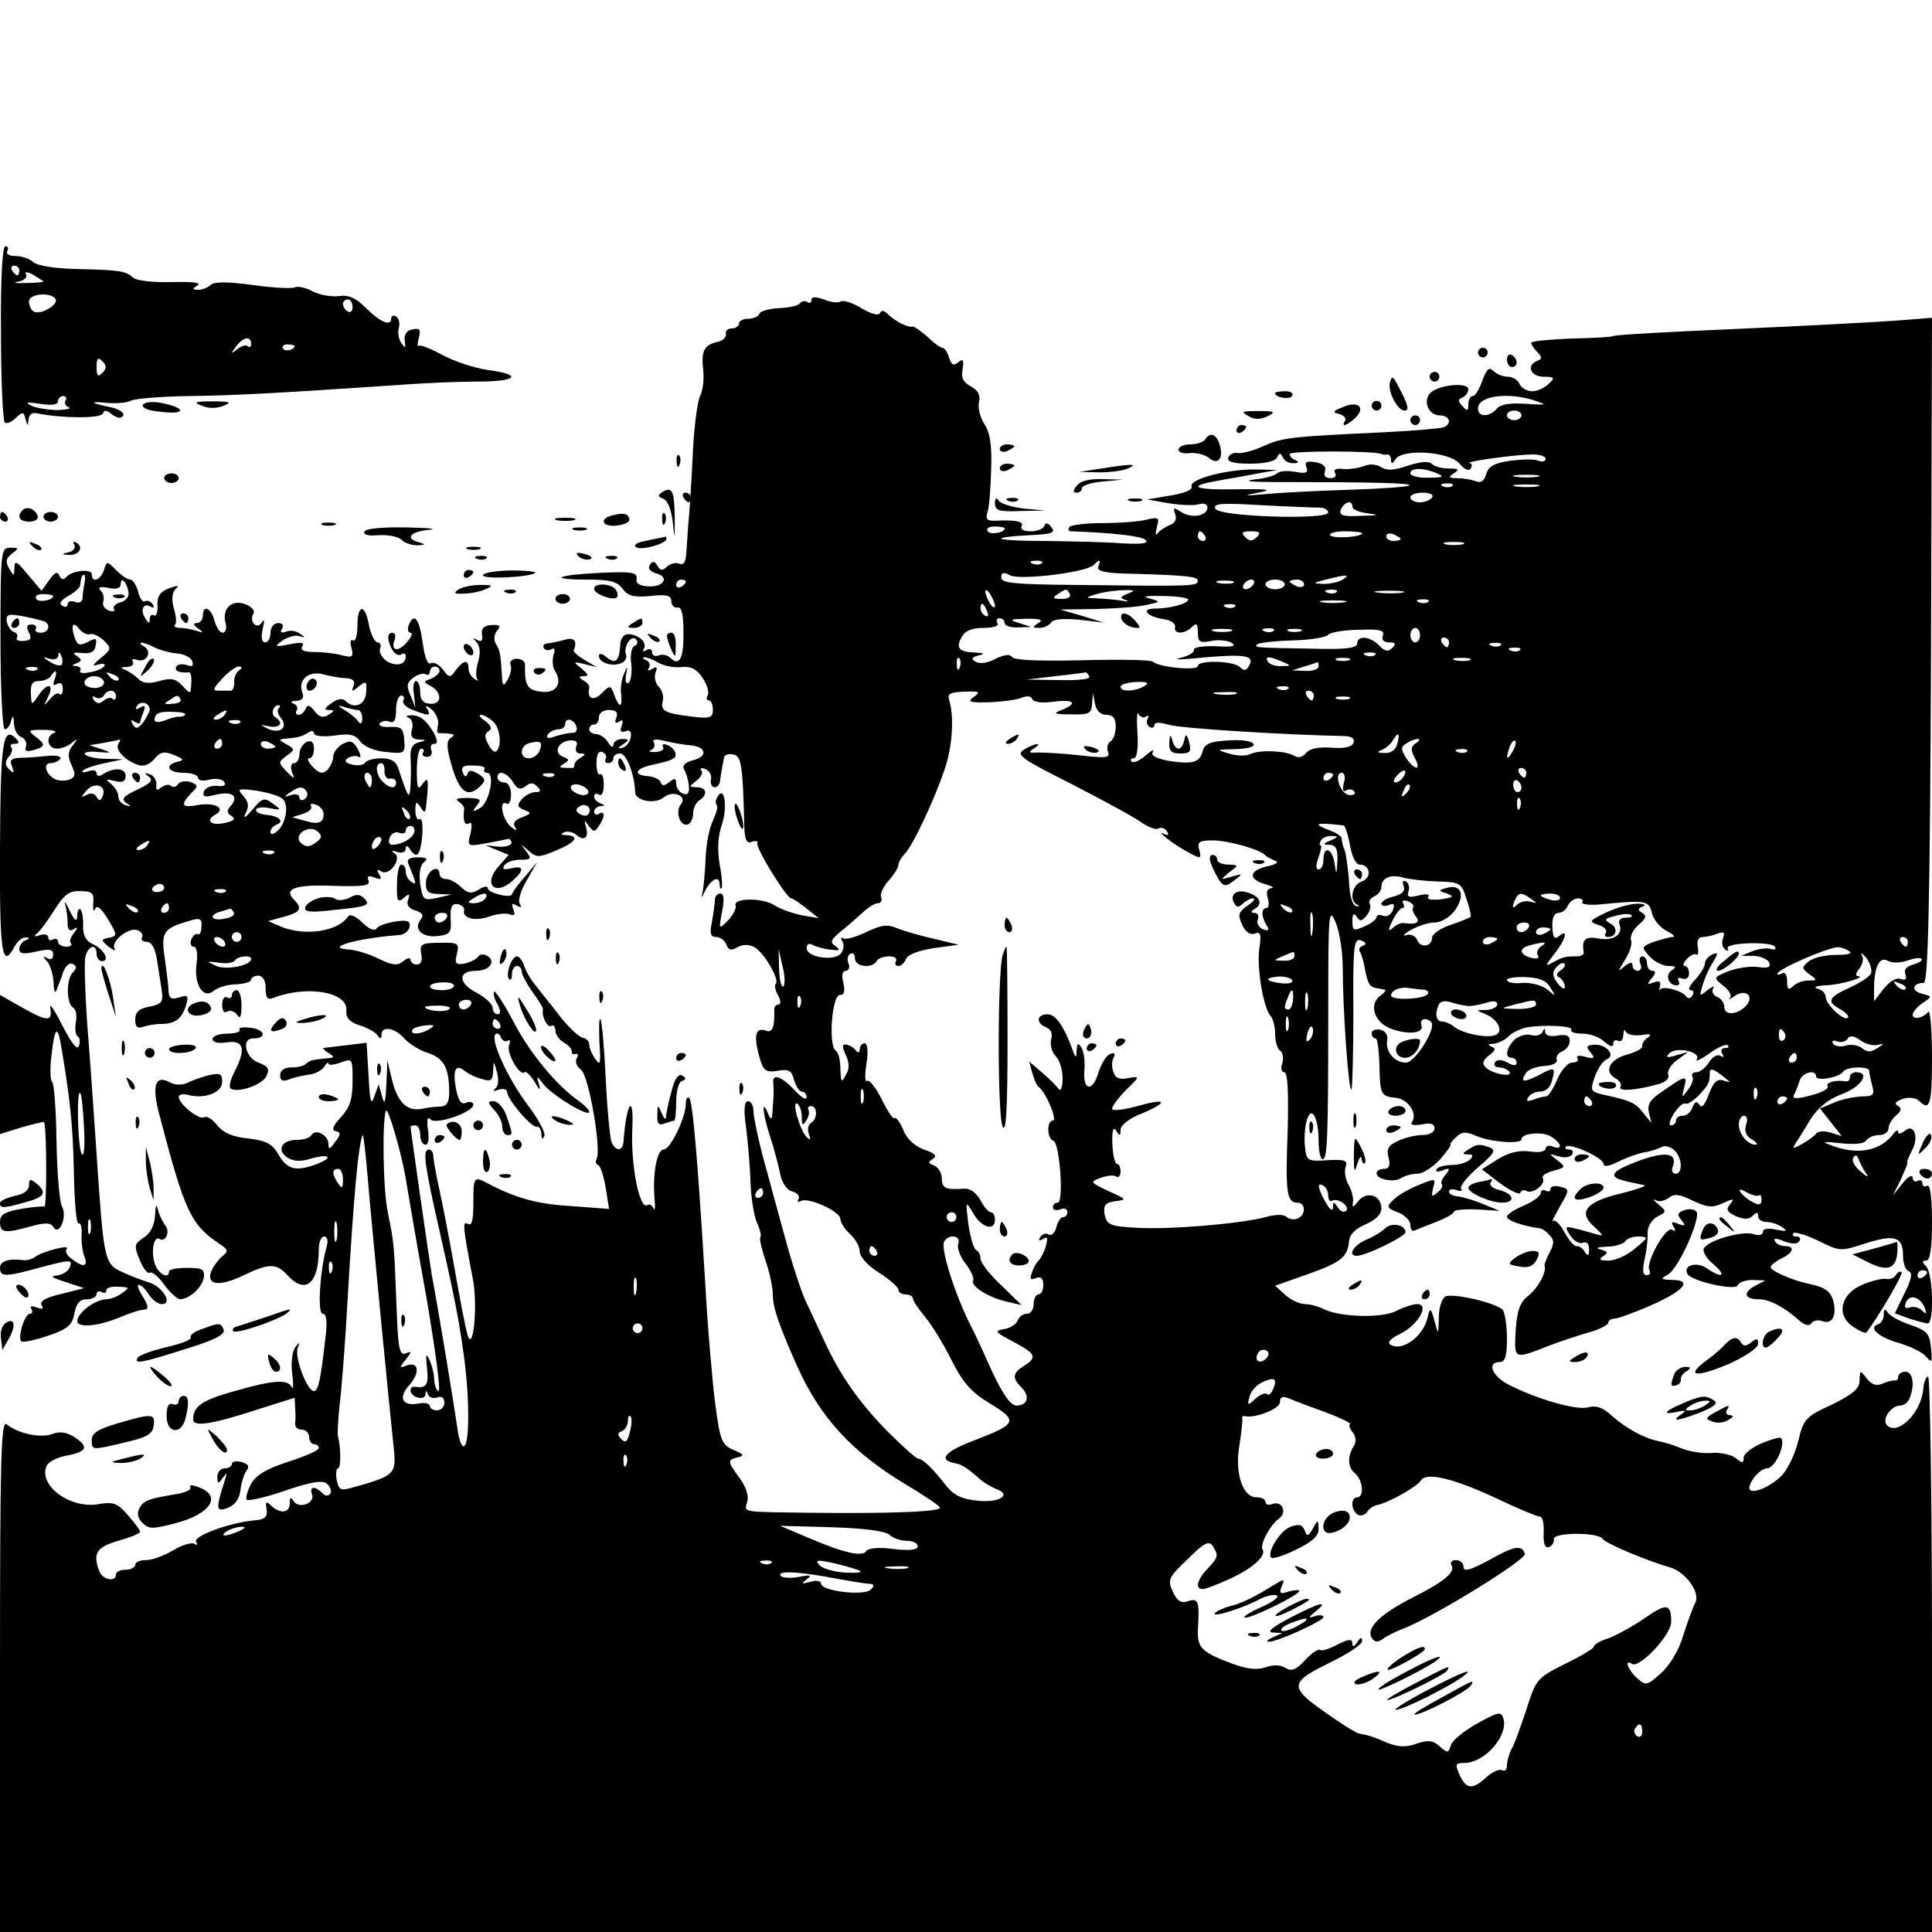 <?xml version="1.0" standalone="no"?>
<!DOCTYPE svg PUBLIC "-//W3C//DTD SVG 20010904//EN"
 "http://www.w3.org/TR/2001/REC-SVG-20010904/DTD/svg10.dtd">
<svg version="1.0" xmlns="http://www.w3.org/2000/svg"
 width="400pt" height="400pt" viewBox="0 0 400 400"
 preserveAspectRatio="xMidYMid meet">
<g transform="translate(0,400) scale(0.1,-0.1)"
fill="#000000" stroke="none">
<path d="M2 3310 c0 -99 4 -182 8 -185 5 -3 15 2 23 10 14 13 16 13 20 -3 4
-15 5 -15 6 0 1 10 8 15 19 12 50 -10 131 -11 135 0 3 8 8 7 19 -2 11 -8 18
-9 23 -3 3 6 -7 13 -22 17 -45 9 -51 14 -13 10 19 -2 42 0 50 4 9 5 63 9 120
10 93 1 185 6 450 24 41 3 108 6 148 6 83 0 96 14 22 24 -28 4 -70 18 -94 31
-24 13 -46 22 -49 19 -3 -3 -3 4 0 16 5 18 2 21 -13 18 -12 -2 -18 -11 -16
-23 2 -17 1 -17 -7 -5 -6 8 -8 22 -5 32 2 9 0 19 -6 23 -5 3 -10 1 -10 -4 0
-18 -23 -8 -53 22 -20 20 -35 27 -55 24 -15 -2 -40 2 -55 10 -15 8 -32 11 -37
8 -6 -3 -44 -1 -87 5 -52 7 -80 7 -87 0 -5 -5 -17 -10 -25 -10 -13 0 -14 2 -2
9 9 6 -11 8 -54 7 -38 -1 -73 3 -79 9 -16 14 -27 16 -117 18 -46 1 -83 7 -91
15 -6 6 -23 12 -36 12 -13 0 -20 4 -17 10 3 6 2 10 -4 10 -6 0 -10 -67 -9
-180z m38 130 c0 -5 -2 -10 -4 -10 -3 0 -8 5 -11 10 -3 6 -1 10 4 10 6 0 11
-4 11 -10z m50 -23 c0 -1 -17 -3 -38 -3 -20 -1 -27 1 -14 3 12 2 19 9 16 15
-4 6 2 6 15 -1 11 -7 21 -13 21 -14z m25 -36 c7 -12 -32 -34 -45 -26 -6 3 -10
13 -10 21 0 16 45 20 55 5z m615 -17 c0 -8 -4 -12 -10 -9 -5 3 -10 10 -10 16
0 5 5 9 10 9 6 0 10 -7 10 -16z m-210 -76 c0 -6 -3 -8 -7 -5 -3 4 -13 1 -22
-6 -14 -11 -14 -10 -2 6 15 20 31 22 31 5z m90 -4 c0 -8 -19 -13 -24 -6 -3 5
1 9 9 9 8 0 15 -2 15 -3z m-398 -56 c-9 -9 -12 -7 -12 12 0 19 3 21 12 12 9
-9 9 -15 0 -24z m-76 -57 c-4 -5 0 -12 6 -14 7 -3 -3 -5 -22 -6 -19 0 -44 4
-55 9 -14 7 -9 8 18 4 24 -4 37 -2 37 5 0 6 5 11 11 11 5 0 8 -4 5 -9z"/>
<path d="M1680 3379 c0 -6 -4 -8 -9 -4 -5 3 -12 1 -15 -3 -3 -5 -22 -9 -43
-10 -21 -1 -39 -6 -41 -12 -2 -5 -12 -10 -23 -10 -10 0 -19 -4 -19 -10 0 -5
-7 -10 -15 -10 -8 0 -14 -5 -12 -12 1 -6 -7 -14 -18 -16 -27 -6 -34 -19 -29
-59 2 -19 -1 -43 -7 -54 -5 -11 -13 -68 -15 -127 -3 -59 -7 -120 -9 -137 -1
-16 -3 -43 -4 -59 -1 -19 -5 -27 -15 -23 -7 3 -19 0 -25 -6 -9 -9 -14 -9 -20
2 -6 10 -10 10 -16 1 -4 -7 1 -13 13 -17 29 -7 17 -29 -16 -27 -18 1 -26 6
-24 16 2 13 -11 15 -74 12 -91 -4 -112 -14 -28 -14 47 0 62 -4 73 -19 11 -15
23 -18 57 -15 35 4 44 1 44 -11 0 -8 6 -14 13 -13 8 2 12 -13 12 -50 1 -54 -8
-73 -27 -54 -6 6 -17 8 -24 5 -8 -3 -14 0 -14 7 0 6 -5 8 -12 4 -6 -4 -8 -3
-5 3 8 13 -12 30 -33 30 -9 0 -16 -10 -16 -24 -2 -32 -10 -39 -29 -23 -8 7
-15 8 -15 2 0 -14 27 -23 46 -15 8 3 13 11 10 18 -6 16 11 42 21 31 4 -5 3
-11 -3 -13 -6 -2 -10 -19 -7 -38 2 -18 -1 -36 -6 -39 -5 -3 -7 4 -5 16 4 21 4
21 -4 3 -5 -10 -8 -30 -6 -42 3 -29 -4 -30 -14 -2 -8 21 -9 21 -27 3 -17 -17
-30 -10 -25 12 1 4 -4 11 -12 15 -11 7 -10 9 1 9 11 0 9 4 -5 16 -18 14 -18
15 6 9 l25 -6 -25 15 c-14 8 -24 17 -22 20 8 19 0 28 -20 21 -13 -3 -28 -7
-35 -7 -7 -1 -10 -5 -7 -10 3 -5 10 -5 16 -2 6 4 8 -1 4 -12 -3 -11 -2 -25 3
-33 17 -26 2 -48 -30 -43 -28 4 -33 13 -32 57 0 6 -8 11 -17 11 -10 0 -16 -6
-13 -13 3 -6 0 -20 -6 -30 -9 -16 -11 -14 -12 12 -3 44 -4 49 -13 63 -4 7 -3
19 3 26 9 10 6 13 -11 12 -16 -1 -22 -7 -20 -20 2 -12 -1 -16 -10 -11 -10 6
-10 5 -1 -5 7 -8 8 -22 3 -40 -5 -16 -5 -32 -2 -36 4 -4 1 -4 -5 0 -7 4 -13
14 -13 22 0 19 -10 18 -26 -3 -12 -17 -14 -17 -27 1 -8 10 -19 16 -25 13 -6
-5 -13 12 -17 43 -7 50 -18 63 -29 35 -3 -8 -1 -15 4 -15 5 0 2 -9 -7 -19 -18
-22 -35 -19 -26 4 3 8 1 15 -5 15 -6 0 -9 -6 -8 -12 3 -22 17 -39 27 -33 5 4
9 2 9 -4 0 -17 -19 -22 -39 -10 -10 7 -17 19 -14 26 3 7 0 13 -5 13 -6 0 -14
16 -18 35 -8 46 -24 45 -24 -1 0 -19 -4 -33 -9 -30 -5 4 -7 -4 -3 -16 4 -18 2
-20 -19 -15 -13 4 -39 7 -57 7 -23 0 -31 4 -26 12 5 8 -2 9 -27 4 -30 -6 -32
-5 -14 8 11 7 26 12 35 9 12 -4 13 -3 1 5 -8 6 -21 8 -29 4 -10 -3 -13 -1 -8
6 4 7 1 12 -8 12 -9 0 -16 -9 -16 -20 0 -11 -5 -20 -11 -20 -7 0 -9 10 -5 28
4 17 3 22 -2 13 -11 -16 -27 3 -17 19 3 6 -4 14 -17 19 -28 11 -49 -9 -41 -39
3 -11 0 -20 -6 -20 -6 0 -13 11 -17 25 -7 27 -24 34 -24 10 0 -8 -6 -15 -12
-15 -9 0 -8 -4 2 -11 12 -9 12 -10 -3 -5 -10 3 -26 6 -34 6 -9 0 -14 3 -11 6
4 3 3 18 -2 34 -5 18 -4 32 3 40 9 8 6 9 -13 2 -18 -7 -25 -16 -24 -35 1 -15
-3 -24 -7 -21 -5 3 -9 -1 -9 -8 0 -10 -3 -9 -9 2 -12 17 -4 33 11 24 7 -4 8
-2 4 5 -4 6 -11 9 -16 6 -4 -3 -11 6 -14 20 -4 14 -11 25 -16 25 -6 0 -19 9
-29 19 -20 20 -20 20 -26 0 -7 -20 -25 -27 -25 -8 0 12 -42 8 -53 -6 -6 -6
-10 -5 -14 3 -4 10 -10 7 -21 -9 l-16 -22 -28 33 c-23 28 -28 31 -28 15 -1
-19 -1 -19 -11 -2 -8 14 -7 21 6 31 15 11 14 12 -4 12 -19 0 -20 -6 -20 -188
0 -103 4 -188 9 -188 5 0 11 8 13 18 4 12 5 11 6 -6 0 -12 7 -25 15 -28 8 -3
12 -12 10 -19 -4 -10 1 -12 15 -8 26 7 26 12 3 29 -15 12 -13 13 18 13 19 0
29 -3 23 -6 -20 -7 -15 -33 5 -33 10 0 24 6 32 13 12 10 12 9 1 -6 -11 -13
-11 -23 -3 -41 9 -19 8 -25 -4 -30 -8 -3 -20 -3 -28 0 -20 8 -29 34 -11 34 7
0 16 4 20 9 3 5 -9 8 -27 6 -18 -2 -44 -4 -57 -4 -18 -1 -22 -5 -16 -18 5 -14
4 -15 -6 -6 -9 9 -9 16 -1 26 7 8 9 17 5 20 -3 4 0 7 7 7 10 0 11 3 3 11 -27
27 -32 -6 -33 -226 -1 -220 4 -253 30 -205 6 11 16 20 23 19 9 0 9 -2 0 -6 -7
-2 -13 -11 -13 -18 0 -10 9 -11 35 -5 28 6 35 5 35 -7 0 -8 -5 -11 -12 -7 -10
6 -10 4 0 -7 6 -7 12 -27 13 -43 0 -17 3 -24 6 -16 3 8 10 25 14 38 5 13 14
20 20 16 8 -4 8 -9 0 -17 -14 -14 -14 -64 0 -73 6 -3 9 -17 6 -30 -2 -14 -1
-27 4 -30 4 -2 6 -11 2 -20 -3 -9 -15 6 -34 43 -16 32 -27 48 -25 36 5 -29 -5
-29 -60 2 l-44 25 0 -144 0 -144 45 14 c25 7 46 12 46 11 6 -9 6 -176 1 -175
-4 1 -26 -1 -49 -5 -34 -6 -43 -12 -43 -27 0 -23 10 -24 64 -9 29 8 41 8 46
-1 13 -21 30 22 18 43 -5 10 -10 71 -11 135 -1 64 -5 119 -9 122 -4 3 -5 29
-1 58 6 54 12 60 19 20 19 -111 25 -168 27 -264 1 -62 5 -110 10 -107 4 2 7
-8 6 -24 -1 -15 2 -36 6 -45 8 -21 -3 -23 -27 -4 -10 7 -14 16 -10 20 10 11
-50 -5 -65 -16 -6 -5 -17 -8 -25 -7 -30 4 -48 -2 -48 -16 0 -19 11 -19 80 0
68 18 71 18 64 0 -4 -8 -16 -15 -28 -16 -13 -1 -7 -5 19 -13 l39 -13 -47 -12
c-32 -7 -45 -15 -41 -23 5 -8 2 -9 -10 -5 -10 4 -15 3 -11 -3 3 -6 2 -10 -3
-10 -11 0 -26 -49 -18 -57 3 -3 27 2 54 11 42 14 51 22 56 46 4 22 11 30 26
30 11 0 20 5 20 11 0 5 5 7 10 4 6 -3 10 -2 10 3 0 6 11 9 25 8 23 -1 24 -2 8
-13 -9 -7 -24 -13 -33 -13 -22 0 -60 -28 -60 -45 0 -15 44 -11 89 8 30 12 37
14 52 16 7 1 5 10 -5 26 -9 14 -13 25 -9 25 5 0 14 -9 21 -20 7 -11 19 -20 27
-20 24 0 1 37 -27 45 -13 4 -37 13 -54 21 -38 17 -39 22 -54 244 -6 91 -15
216 -20 278 -4 62 -6 121 -3 132 6 23 23 27 23 5 0 -8 5 -15 11 -15 17 0 5 24
-18 35 -15 6 -21 18 -21 37 1 16 -2 31 -5 35 -4 3 -7 -2 -7 -13 -1 -14 -5 -11
-16 11 -8 17 -12 22 -9 12 3 -10 5 -28 5 -38 0 -14 4 -18 12 -13 10 6 10 5 1
-8 -7 -8 -10 -18 -6 -21 3 -4 -1 -7 -10 -7 -9 0 -17 5 -17 11 0 5 -5 7 -10 4
-6 -3 -10 -2 -10 4 0 6 -8 8 -17 5 -11 -4 -14 -3 -7 3 6 4 22 26 36 48 21 33
31 41 54 40 25 0 29 -4 27 -25 -1 -14 1 -19 4 -12 3 9 11 3 24 -17 23 -38 23
-39 2 -43 -14 -3 -14 -5 2 -18 11 -8 16 -10 12 -4 -8 15 29 45 48 38 8 -3 12
-10 9 -15 -3 -5 2 -9 10 -9 10 0 17 -13 21 -37 3 -21 8 -50 10 -64 3 -23 0
-28 -25 -33 -22 -4 -30 -11 -30 -27 0 -15 4 -19 16 -15 9 3 25 6 37 6 29 0 43
10 52 38 6 21 4 23 -14 17 -16 -5 -21 -2 -22 12 0 10 -4 41 -8 70 -8 55 -3 61
56 78 17 5 22 2 20 -14 0 -11 -4 -18 -8 -15 -4 2 -9 -3 -13 -11 -3 -8 -1 -15
5 -15 6 0 9 -14 6 -35 -6 -44 14 -75 36 -56 9 7 29 13 46 13 17 1 31 5 31 10
0 4 7 8 15 8 9 0 15 -10 15 -26 0 -20 4 -25 16 -20 70 27 155 12 151 -26 -1
-15 6 -24 28 -31 17 -5 33 -15 37 -21 5 -8 8 -7 8 2 0 19 28 14 47 -8 10 -11
32 -25 49 -30 33 -11 44 -31 44 -82 0 -20 -5 -28 -17 -29 -10 0 -28 -2 -41 -5
-30 -5 -50 15 -61 63 l-9 38 -2 -50 c-2 -39 -4 -44 -9 -25 l-7 25 -9 -25 c-7
-20 -9 -11 -12 43 l-4 68 -42 -5 c-23 -3 -44 -5 -47 -6 -3 0 2 -5 10 -10 13
-8 13 -10 -2 -11 -31 -3 -36 -4 -44 -11 -4 -5 -18 -8 -31 -8 -14 0 -23 -6 -23
-16 0 -11 5 -14 18 -9 9 4 28 8 41 10 13 1 27 9 32 16 5 8 9 11 9 7 0 -4 11
-3 25 2 25 9 25 9 25 -39 0 -37 -6 -54 -24 -74 -17 -18 -20 -27 -11 -29 11 -2
11 -7 -1 -22 -11 -16 -14 -17 -14 -4 0 18 -27 32 -35 18 -4 -6 -17 -10 -30
-10 -31 0 -43 -20 -21 -36 12 -8 27 -10 49 -3 39 11 49 3 13 -11 -43 -16 -61
-12 -79 19 -13 23 -25 29 -63 34 -33 3 -52 12 -64 27 -10 13 -22 20 -27 17
-11 -7 -53 28 -53 42 0 5 9 7 20 4 34 -9 70 5 70 27 0 17 -4 19 -27 14 -16 -4
-36 -11 -45 -16 -11 -5 -26 -5 -38 2 -29 15 -36 -9 -20 -68 53 -203 65 -228
127 -269 16 -11 16 -14 2 -25 -8 -7 -18 -21 -22 -31 -10 -28 18 -31 66 -8 54
26 69 26 92 1 37 -41 65 -18 65 53 0 15 5 27 11 27 7 0 9 -9 5 -22 -14 -51
-19 -138 -8 -138 8 0 10 -16 6 -48 -10 -88 -15 -112 -24 -112 -14 0 -40 68
-34 88 5 14 4 15 -5 2 -6 -8 -9 -33 -6 -55 3 -22 2 -34 -1 -27 -8 17 -38 15
-118 -8 -68 -19 -86 -31 -86 -59 0 -16 40 -10 140 23 l70 22 1 -20 c1 -12 1
-27 0 -33 -1 -7 5 -13 14 -13 8 0 15 -7 15 -15 0 -8 5 -15 10 -15 6 0 10 -4
10 -8 0 -5 -28 -17 -62 -28 -46 -15 -67 -27 -78 -46 -8 -15 -12 -30 -9 -33 4
-3 40 5 80 19 53 18 77 22 86 14 7 -6 10 -15 7 -20 -4 -6 -10 -6 -17 1 -15 15
-27 14 -21 -3 7 -18 -27 -31 -38 -14 -6 10 -8 8 -8 -4 0 -21 -20 -23 -39 -5
-10 10 -12 8 -9 -8 2 -16 -3 -21 -27 -23 -52 -5 -126 -33 -119 -44 4 -7 2 -8
-4 -4 -6 3 -26 -3 -44 -14 -18 -11 -43 -20 -55 -20 -13 0 -23 -4 -23 -10 0 -5
-9 -10 -20 -10 -11 0 -20 -4 -20 -10 0 -16 -27 -11 -34 6 -15 38 -6 51 39 64
25 7 45 15 45 19 0 3 -12 19 -26 35 -21 24 -30 27 -59 22 -58 -11 -125 37
-109 78 3 9 21 18 40 22 44 8 49 18 19 38 -17 11 -31 13 -47 7 -24 -9 -71 1
-94 20 -12 10 -14 -65 -14 -520 l0 -531 2000 0 2000 0 0 575 c0 316 -4 575 -8
575 -4 0 -9 -11 -10 -25 -4 -50 -53 -98 -75 -76 -12 12 8 41 28 41 7 0 16 7
19 16 11 28 6 54 -9 54 -8 0 -15 -5 -15 -10 0 -6 -3 -9 -7 -8 -5 0 -16 -2 -26
-7 -12 -5 -22 -2 -32 11 -14 18 -14 18 -15 -4 0 -17 -13 -28 -57 -50 -55 -25
-59 -30 -70 -76 -7 -28 -23 -60 -35 -72 -28 -27 -70 -41 -66 -22 4 17 24 38
37 38 12 0 31 32 31 54 0 13 -5 12 -40 -1 -22 -9 -40 -23 -40 -31 0 -12 -3
-12 -16 -1 -9 7 -31 12 -48 11 -17 -2 -45 2 -61 8 -17 7 -39 14 -50 16 -31 6
-67 26 -97 52 -19 18 -33 23 -51 18 -25 -6 -107 18 -165 48 -33 17 -44 46 -17
46 11 0 15 12 15 48 0 26 -4 52 -8 59 -9 14 -100 36 -119 29 -7 -3 -14 -22
-14 -43 -1 -38 -1 -38 -9 -8 -7 27 -10 29 -14 8 -9 -40 -53 -72 -77 -57 -8 4
0 13 21 23 36 18 61 61 34 61 -8 0 -27 -6 -43 -14 -30 -16 -118 -13 -151 4
-10 5 -27 10 -38 10 -10 0 -29 8 -41 19 l-21 19 65 23 c71 25 85 36 88 69 1
14 13 26 34 35 21 9 33 21 33 33 0 28 -31 37 -48 15 -10 -13 -13 -14 -11 -3 2
8 -2 25 -9 37 -7 12 -9 29 -6 37 5 13 -1 16 -37 14 -42 -3 -44 -1 -47 26 -2
15 -1 40 3 54 9 36 25 10 25 -40 0 -21 4 -38 8 -38 10 0 12 34 12 310 0 199 1
213 15 181 8 -18 15 -61 15 -95 0 -85 12 -257 18 -252 2 3 4 74 4 160 -1 140
1 154 16 149 10 -4 12 -8 4 -11 -7 -2 -10 -8 -6 -13 3 -5 8 -22 10 -36 6 -30
10 -37 25 -39 5 -1 12 -2 16 -3 4 0 -1 -7 -10 -13 -23 -18 -12 -54 21 -67 35
-14 71 -11 65 6 -5 13 9 18 20 7 12 -12 -33 -84 -52 -84 -24 0 -43 23 -39 46
2 11 -4 20 -14 22 -10 2 -18 -1 -18 -7 0 -6 3 -11 8 -11 4 0 7 -25 8 -55 1
-61 3 -65 34 -68 24 -2 45 -31 34 -49 -5 -7 1 -9 20 -6 18 4 26 1 26 -8 0 -8
-11 -14 -25 -14 -13 0 -36 -5 -50 -12 -21 -9 -25 -17 -20 -35 4 -16 1 -23 -10
-23 -8 0 -15 -4 -15 -9 0 -13 36 -20 51 -10 8 5 23 9 34 9 11 0 32 14 47 30
14 17 24 30 21 30 -2 0 2 7 11 15 12 12 20 13 43 3 30 -13 93 -17 93 -7 0 13
43 17 61 6 23 -14 25 -29 4 -21 -8 4 -15 1 -15 -4 0 -6 -13 -9 -32 -6 -23 3
-44 -2 -67 -16 l-33 -21 38 -29 c22 -16 41 -25 42 -19 2 5 8 6 13 3 12 -7 41
15 33 27 -2 5 7 11 22 15 26 7 26 8 8 22 -18 14 -18 14 3 8 12 -4 24 -2 28 4
3 5 1 10 -6 10 -7 0 -10 3 -7 6 9 8 78 -23 78 -36 0 -6 11 -5 29 4 15 8 40 17
54 20 15 2 31 8 37 11 6 4 17 1 25 -5 18 -15 20 -50 4 -50 -6 0 -9 6 -6 14 11
29 -14 33 -69 13 -60 -22 -67 -34 -26 -43 15 -3 31 -7 37 -8 5 -1 -17 -9 -49
-17 -73 -17 -90 -39 -55 -69 18 -17 20 -20 6 -16 -11 3 -30 9 -44 12 -23 6
-24 5 -12 -14 7 -11 19 -18 26 -15 8 3 13 -2 13 -13 0 -14 -2 -16 -9 -6 -4 8
-12 13 -17 12 -4 -1 -16 12 -25 29 -9 17 -20 27 -24 23 -4 -4 3 9 14 29 21 36
21 37 1 42 -11 3 -20 1 -20 -5 0 -5 -4 -6 -10 -3 -5 3 -10 1 -10 -5 0 -6 -16
-18 -35 -26 -19 -8 -35 -18 -35 -23 0 -8 32 -19 67 -24 5 0 14 -6 21 -14 10
-10 10 -17 1 -35 -7 -13 -12 -25 -11 -28 4 -14 -13 -46 -33 -62 -18 -14 -24
-30 -27 -73 -3 -61 -5 -60 72 -30 19 7 54 19 78 26 23 6 42 16 42 21 0 4 6 8
13 8 6 0 40 12 74 27 69 30 89 53 45 53 -24 1 -25 2 -9 11 23 13 70 120 59
131 -5 5 -16 6 -26 2 -13 -5 -14 -9 -5 -20 10 -12 8 -13 -6 -8 -14 6 -16 4
-10 -6 5 -8 4 -11 -3 -6 -13 8 -56 -69 -47 -84 3 -6 1 -10 -6 -10 -8 0 -9 10
-4 33 4 17 7 42 6 54 0 13 8 27 20 34 20 10 20 11 2 26 -10 8 -12 12 -5 8 7
-4 19 -1 27 5 11 9 22 8 50 -6 30 -14 41 -15 62 -5 22 10 25 10 15 -2 -9 -11
-7 -16 12 -25 17 -7 27 -7 35 1 8 8 11 8 11 -1 0 -7 8 -12 18 -12 9 0 24 -5
32 -11 12 -8 9 -9 -12 -5 -17 4 -28 2 -28 -4 0 -7 -8 -9 -20 -5 -23 7 -91 -12
-102 -29 -4 -6 4 -21 19 -33 29 -25 19 -31 -13 -9 -21 15 -51 6 -40 -12 9 -15
100 -35 104 -23 2 6 16 11 30 11 l27 -1 -23 -12 c-24 -14 -20 -27 10 -27 21 0
52 -16 82 -43 12 -11 22 -13 26 -7 4 6 14 8 22 5 21 -8 31 10 24 40 -5 21 -17
30 -51 37 -34 7 -80 27 -79 35 1 4 11 12 23 18 24 11 28 25 7 25 -8 0 -18 4
-21 10 -4 7 2 7 19 0 16 -6 27 -6 31 0 4 6 1 10 -6 10 -7 0 -9 3 -6 7 4 3 27
-4 52 -16 44 -22 46 -22 95 -6 62 20 80 15 80 -24 0 -16 5 -31 12 -33 8 -3 6
-16 -9 -46 l-20 -41 30 -11 c16 -5 34 -10 38 -10 14 0 11 104 -3 118 -9 9 -9
12 0 12 8 0 12 25 12 81 0 51 -4 78 -10 74 -5 -3 -10 -1 -10 5 0 6 -4 8 -10 5
-5 -3 -10 0 -10 7 0 7 -10 2 -21 -12 l-20 -25 16 32 c8 18 15 34 14 35 -2 2 3
13 9 25 16 28 5 58 -14 42 -8 -6 -14 -8 -14 -3 0 5 -4 4 -8 -1 -28 -39 -77
-48 -134 -25 -17 6 -11 7 23 3 29 -3 49 -1 53 6 4 6 16 11 27 11 10 0 19 6 19
14 0 7 7 19 15 26 12 10 13 15 4 21 -8 4 -4 9 11 14 12 4 27 2 33 -4 23 -23
27 -8 27 92 0 56 -4 98 -8 92 -10 -13 -32 -17 -32 -6 0 6 9 16 20 24 21 14 21
14 -2 20 -22 6 -18 22 5 22 9 0 13 172 15 689 l2 688 -77 -6 c-43 -3 -190 -11
-328 -17 -137 -6 -252 -12 -256 -15 -3 -2 -43 -4 -88 -5 -44 -2 -81 -5 -81 -9
0 -3 6 -12 13 -19 10 -11 10 -14 0 -18 -24 -9 -14 -33 13 -33 23 0 24 -2 10
-15 -8 -8 -23 -15 -34 -15 -11 0 -22 7 -26 15 -3 8 -14 15 -24 15 -10 0 -23 5
-30 12 -9 9 -14 4 -23 -20 -6 -18 -15 -32 -20 -32 -5 0 -9 -8 -9 -17 0 -14 -2
-15 -12 -4 -10 11 -10 14 0 18 6 3 12 10 12 17 0 16 -65 9 -80 -9 -14 -17 -2
-45 21 -45 21 0 26 -18 7 -25 -7 -2 -62 -7 -123 -10 -194 -9 -209 -11 -248
-28 -21 -10 -45 -16 -54 -15 -9 2 -18 -3 -20 -9 -3 -9 10 -13 45 -13 31 0 53
5 56 13 5 10 7 10 12 0 3 -7 13 -13 22 -12 11 0 12 2 5 6 -7 2 -13 8 -13 13 0
7 175 7 190 0 3 -1 8 -2 13 -1 4 0 7 -5 7 -12 0 -8 3 -8 9 2 15 23 112 16 133
-9 10 -12 19 -16 23 -10 3 5 3 11 -2 11 -13 3 89 17 125 18 17 1 32 -3 32 -9
0 -5 -7 -7 -15 -4 -8 4 -35 3 -59 0 -33 -5 -45 -12 -49 -28 -4 -14 -11 -19
-22 -14 -9 3 -26 6 -38 6 -18 0 -19 2 -7 10 12 8 10 10 -10 10 -15 0 -30 4
-36 10 -6 6 -23 4 -49 -4 -28 -10 -44 -11 -56 -3 -9 6 -24 7 -35 2 -11 -4 -30
-7 -43 -6 -14 2 -21 -1 -17 -8 4 -6 0 -11 -9 -11 -11 0 -15 5 -12 14 4 9 -3
16 -19 19 -19 3 -24 1 -19 -11 4 -11 -1 -13 -23 -9 -16 3 -33 2 -38 -3 -5 -5
-27 -11 -49 -13 -22 -3 -4 -5 40 -5 204 0 288 -2 283 -7 -3 -3 -59 -7 -124 -9
-65 -2 -144 -6 -174 -9 -46 -4 -48 -3 -15 3 31 6 22 8 -42 7 -87 -2 -109 6
-45 17 20 4 57 10 82 15 l45 8 -45 1 c-59 1 -138 -20 -133 -35 3 -7 -14 -14
-44 -19 l-48 -8 45 -8 c25 -4 53 -5 62 -2 10 3 18 0 18 -6 0 -18 -31 -24 -53
-11 -17 11 -19 11 -14 -3 4 -11 0 -19 -11 -23 -9 -4 -21 -11 -25 -17 -5 -6 -5
-1 -2 12 6 21 4 22 -22 16 -15 -4 -56 -7 -91 -7 -34 0 -65 -4 -68 -8 -3 -5 -2
-9 3 -9 88 -3 147 -10 155 -18 7 -7 -7 -9 -48 -7 -33 3 -104 4 -158 5 -107 0
-126 7 -34 12 46 2 54 5 45 16 -7 10 -12 11 -15 3 -2 -6 -15 -11 -28 -11 -14
0 -22 4 -19 10 6 10 -10 14 -53 12 -18 -1 -22 3 -18 16 4 10 7 50 8 88 2 52
-2 78 -14 96 -9 14 -14 35 -11 46 3 14 -2 24 -17 32 -16 9 -21 18 -17 36 3 19
1 22 -9 14 -9 -8 -14 -6 -19 9 -3 12 -10 21 -14 21 -4 0 -18 10 -31 23 -14 12
-27 21 -30 21 -10 -3 -35 10 -50 24 -9 9 -15 11 -18 4 -2 -6 -16 -3 -37 9 -19
12 -39 18 -44 15 -5 -4 -21 -2 -35 4 -18 6 -26 6 -26 -1z m1515 -215 c6 -2
-11 -2 -37 0 -32 2 -51 -1 -59 -10 -15 -18 -39 -18 -39 0 0 30 77 36 135 10z
m-45 -24 c0 -5 -7 -10 -15 -10 -8 0 -15 5 -15 10 0 6 7 10 15 10 8 0 15 -4 15
-10z m-175 -120 c16 -7 13 -9 -17 -9 -21 -1 -38 4 -38 9 0 12 27 12 55 0z
m208 -7 c-13 -2 -33 -2 -45 0 -13 2 -3 4 22 4 25 0 35 -2 23 -4z m-176 -19
c-3 -3 -12 -4 -19 -1 -8 3 -5 6 6 6 11 1 17 -2 13 -5z m176 -1 c-13 -2 -33 -2
-45 0 -13 2 -3 4 22 4 25 0 35 -2 23 -4z m-218 -23 c-3 -5 -15 -10 -26 -10
-10 0 -19 5 -19 10 0 6 12 10 26 10 14 0 23 -4 19 -10z m-232 -21 c9 0 17 -5
17 -10 0 -16 -228 -9 -234 8 -4 11 13 12 97 7 56 -3 110 -5 120 -5z m67 2 c0
-6 15 -12 33 -14 25 -3 21 -4 -15 -5 -38 -2 -46 1 -42 13 7 16 24 21 24 6z
m-720 -45 c0 -9 -30 -14 -35 -6 -4 6 3 10 14 10 12 0 21 -2 21 -4z m415 -16
c3 -5 1 -10 -4 -10 -6 0 -11 5 -11 10 0 6 2 10 4 10 3 0 8 -4 11 -10z m107 -2
c-9 -9 -15 -9 -24 0 -9 9 -7 12 12 12 19 0 21 -3 12 -12z m218 8 c0 -8 -61
-12 -66 -4 -3 4 11 8 30 8 20 0 36 -2 36 -4z m80 -12 c0 -2 -7 -4 -15 -4 -8 0
-15 4 -15 10 0 5 7 7 15 4 8 -4 15 -8 15 -10z m128 -11 c-10 -2 -26 -2 -35 0
-10 3 -2 5 17 5 19 0 27 -2 18 -5z m-871 -39 c-3 -3 -12 -4 -19 -1 -8 3 -5 6
6 6 11 1 17 -2 13 -5z m117 -7 c-4 -10 14 -14 73 -15 109 -3 133 -6 133 -14 0
-12 -9 -12 -256 -9 -124 1 -151 4 -151 15 0 11 5 12 18 5 21 -11 158 6 173 21
13 13 16 12 10 -3z m-2099 -34 c-2 -10 -4 -24 -4 -32 -1 -7 -7 -11 -16 -7 -8
3 -15 1 -15 -5 0 -6 -5 -7 -11 -3 -8 4 -3 11 12 20 13 7 25 17 25 23 2 17 4
21 8 21 2 0 3 -8 1 -17z m2605 7 c-8 -5 -26 -9 -40 -9 -23 1 -23 2 5 9 43 11
52 11 35 0z m-2514 -26 c2 -9 -6 -19 -17 -21 -10 -3 -16 -9 -13 -14 3 -5 -2
-6 -11 -3 -9 4 -14 12 -11 19 2 7 0 17 -6 23 -6 6 -1 8 16 5 17 -4 26 -1 26 8
0 17 13 3 16 -17z m1154 22 c0 -3 -4 -8 -10 -11 -5 -3 -10 -1 -10 4 0 6 5 11
10 11 6 0 10 -2 10 -4z m1133 -3 c-7 -2 -21 -2 -30 0 -10 3 -4 5 12 5 17 0 24
-2 18 -5z m42 -3 c-3 -5 -11 -10 -16 -10 -6 0 -7 5 -4 10 3 6 11 10 16 10 6 0
7 -4 4 -10z m65 0 c0 -5 -9 -10 -20 -10 -11 0 -20 5 -20 10 0 6 9 10 20 10 11
0 20 -4 20 -10z m40 0 c0 -5 -7 -7 -15 -4 -8 4 -15 8 -15 10 0 2 7 4 15 4 8 0
15 -4 15 -10z m-640 -45 c0 -5 -5 -3 -10 5 -5 8 -10 20 -10 25 0 6 5 3 10 -5
5 -8 10 -19 10 -25z m155 25 c3 -6 -4 -10 -17 -10 -18 0 -20 2 -8 10 19 12 18
12 25 0z m120 1 c-16 -7 -17 -9 -5 -13 8 -3 6 -4 -5 -2 -11 2 -33 4 -50 5 -29
1 -30 1 -5 9 14 4 39 8 55 8 25 1 27 -1 10 -7z m432 3 c-3 -3 -12 -4 -19 -1
-8 3 -5 6 6 6 11 1 17 -2 13 -5z m136 -1 c-13 -2 -35 -2 -50 0 -16 2 -5 4 22
4 28 0 40 -2 28 -4z m-2793 -7 c0 -9 -30 -14 -35 -6 -4 6 3 10 14 10 12 0 21
-2 21 -4z m2350 -7 c0 -9 -38 -19 -69 -19 -31 0 -16 -17 19 -22 14 -2 24 -9
23 -16 -4 -15 19 -16 35 0 9 9 12 7 12 -11 0 -20 4 -23 28 -18 15 3 34 1 42
-4 11 -7 1 -9 -32 -7 -26 1 -47 -2 -46 -7 1 -6 -11 -13 -28 -17 -16 -4 -3 -4
29 -1 105 10 127 7 112 -17 -5 -9 -10 -9 -18 -1 -13 13 -87 15 -87 2 0 -10
-80 -3 -93 9 -4 4 -70 5 -147 3 -89 -2 -141 0 -145 7 -4 6 -15 5 -34 -4 -16
-9 -33 -11 -41 -6 -10 6 -9 9 6 13 14 3 13 5 -7 6 -33 1 -41 9 -28 32 7 13 21
19 45 19 21 0 33 4 29 10 -3 6 -1 10 4 10 6 0 11 -4 11 -10 0 -5 12 -10 28 -9
l27 1 -25 8 c-22 7 -20 8 15 9 29 0 36 -2 25 -9 -13 -8 -13 -10 2 -10 9 0 20
5 24 11 4 7 25 9 58 6 l51 -6 -45 14 -45 13 71 1 c39 1 87 4 105 8 33 7 33 7
9 14 -17 4 -8 6 27 5 29 0 53 -4 53 -7z m323 -6 c-13 -2 -33 -2 -45 0 -13 2
-3 4 22 4 25 0 35 -2 23 -4z m174 1 c-3 -3 -12 -4 -19 -1 -8 3 -5 6 6 6 11 1
17 -2 13 -5z m-913 -20 c3 -8 2 -12 -4 -9 -6 3 -10 10 -10 16 0 14 7 11 14 -7z
m513 10 c-3 -3 -12 -4 -19 -1 -8 3 -5 6 6 6 11 1 17 -2 13 -5z m-2464 -31 c13
-8 7 -23 -9 -23 -8 0 -13 4 -10 8 3 5 -1 9 -9 9 -10 0 -11 -5 -5 -17 6 -12 4
-16 -11 -17 -11 -1 -17 2 -14 7 3 4 0 10 -7 12 -6 2 -12 12 -14 21 -2 15 3 17
34 11 21 -4 40 -9 45 -11z m93 -26 c7 2 19 -4 29 -13 16 -16 16 -18 -7 -37
-17 -14 -18 -17 -5 -13 10 3 16 2 13 -3 -3 -5 -17 -11 -31 -13 -13 -3 -22 -1
-19 3 3 5 -1 9 -8 10 -10 0 -10 2 1 6 11 5 11 7 0 15 -10 6 -7 8 11 6 17 -2
26 2 28 15 3 16 1 17 -16 8 -16 -8 -21 -7 -26 5 -10 27 -6 40 7 23 7 -9 17
-14 23 -12z m2362 6 c-10 -2 -26 -2 -35 0 -10 3 -2 5 17 5 19 0 27 -2 18 -5z
m89 1 c-3 -3 -12 -4 -19 -1 -8 3 -5 6 6 6 11 1 17 -2 13 -5z m56 -1 c-7 -2
-19 -2 -25 0 -7 3 -2 5 12 5 14 0 19 -2 13 -5z m170 -9 c-3 -9 2 -14 13 -14
13 0 15 -3 7 -11 -9 -9 -16 -8 -28 5 -19 19 -45 21 -45 4 0 -10 -24 -13 -93
-11 -118 2 -121 2 -114 9 3 3 35 7 72 8 36 1 70 6 75 12 5 5 34 10 64 10 43 2
53 -1 49 -12z m77 1 c0 -8 -4 -15 -10 -15 -5 0 -10 7 -10 15 0 8 5 15 10 15 6
0 10 -7 10 -15z m60 -15 c0 -5 -2 -10 -4 -10 -3 0 -8 5 -11 10 -3 6 -1 10 4
10 6 0 11 -4 11 -10z m-2679 -11 c11 -5 32 -11 46 -12 15 -1 29 -9 31 -16 3
-10 0 -12 -11 -8 -9 3 -19 2 -22 -3 -5 -9 7 -14 26 -12 4 1 6 -9 5 -23 -1 -23
-2 -23 -18 -5 -14 15 -24 17 -48 10 -21 -6 -34 -5 -43 4 -7 7 -19 15 -27 19
-12 4 -11 6 3 6 10 1 15 5 12 11 -3 5 0 7 8 4 20 -7 33 16 16 27 -20 12 -2 11
22 -2z m2786 5 c-3 -3 -12 -4 -19 -1 -8 3 -5 6 6 6 11 1 17 -2 13 -5z m40 -10
c-3 -3 -12 -4 -19 -1 -8 3 -5 6 6 6 11 1 17 -2 13 -5z m-3020 -31 c-3 -2 -14
0 -24 7 -16 10 -16 11 0 6 9 -3 17 0 18 7 0 8 2 8 6 -1 3 -7 3 -16 0 -19z
m2720 21 c-3 -3 -12 -4 -19 -1 -8 3 -5 6 6 6 11 1 17 -2 13 -5z m-1484 -16
c12 -7 34 -11 49 -9 19 2 31 -5 43 -23 9 -14 14 -30 10 -36 -3 -5 -2 -10 2
-10 5 0 9 -9 9 -19 0 -17 -6 -19 -41 -15 -58 7 -68 12 -63 32 3 10 -1 23 -8
30 -7 7 -10 20 -7 29 5 12 3 14 -7 8 -8 -5 -11 -4 -6 3 3 5 0 13 -6 15 -7 3
-9 6 -5 6 5 1 18 -4 30 -11z m624 -10 c-3 -8 -6 -5 -6 6 -1 11 2 17 5 13 3 -3
4 -12 1 -19z m668 12 c19 -8 19 -9 -2 -9 -12 -1 -25 4 -28 9 -7 12 2 12 30 0z
m138 3 c-7 -2 -19 -2 -25 0 -7 3 -2 5 12 5 14 0 19 -2 13 -5z m250 0 c-7 -2
-21 -2 -30 0 -10 3 -4 5 12 5 17 0 24 -2 18 -5z m-313 -13 c0 -5 -12 -10 -27
-9 l-28 1 25 8 c14 4 26 8 28 9 1 1 2 -3 2 -9z m-2653 -6 c-3 -3 -12 -4 -19
-1 -8 3 -5 6 6 6 11 1 17 -2 13 -5z m418 -2 c-6 -4 -11 -15 -10 -24 0 -10 -3
-18 -7 -18 -5 0 -16 0 -25 0 -14 0 -12 4 7 25 13 14 28 25 34 25 8 0 8 -3 1
-8z m415 -1 c0 -5 -8 -12 -17 -16 -17 -6 -17 -7 0 -16 23 -14 22 -38 -3 -36
-14 1 -20 8 -20 24 0 13 -4 23 -9 23 -4 0 -7 -12 -4 -27 l3 -28 -10 25 c-9 20
-8 27 6 37 9 7 21 10 25 7 5 -3 9 0 9 5 0 6 5 11 10 11 6 0 10 -4 10 -9z
m-797 -18 c-4 -11 -3 -14 5 -9 8 4 12 1 12 -10 0 -10 -3 -14 -7 -11 -3 4 -12
-1 -20 -11 -13 -15 -13 -15 -3 6 13 28 -3 29 -21 1 -14 -20 -14 -20 -15 5 -1
19 3 26 16 26 11 0 22 5 25 10 10 16 15 12 8 -7z m132 -1 c-3 -3 -11 0 -18 7
-9 10 -8 11 6 5 10 -3 15 -9 12 -12z m471 4 c15 -1 20 -6 16 -16 -5 -13 -3
-13 11 -1 15 12 17 11 15 -13 -2 -26 -25 -35 -43 -17 -6 6 -17 4 -29 -5 -14
-10 -16 -14 -5 -14 12 0 12 -2 -1 -10 -11 -7 -19 -5 -29 8 -9 12 -15 14 -18 5
-3 -7 -9 -13 -14 -13 -6 0 -8 4 -5 9 4 5 0 12 -6 14 -8 3 -5 6 6 6 12 1 16 6
12 17 -10 26 13 46 43 38 14 -4 36 -8 47 -8z m1539 4 c4 -6 -19 -9 -62 -8
l-68 1 60 7 c33 4 61 7 62 8 1 1 5 -2 8 -8z m-2041 -9 c7 -11 -14 -20 -31 -13
-7 2 -10 8 -7 13 7 12 31 12 38 0z m2156 -11 c-19 -12 -50 -13 -50 -2 0 5 14
9 32 10 23 1 28 -2 18 -8z m297 -6 c-3 -3 -12 -4 -19 -1 -8 3 -5 6 6 6 11 1
17 -2 13 -5z m-2427 -16 c0 -6 -3 -8 -7 -5 -3 4 -12 2 -19 -4 -8 -7 -14 -6
-20 2 -4 7 -3 9 4 5 6 -3 13 -2 17 4 8 14 25 13 25 -2z m1776 -1 c-14 -10 -9
-12 31 -11 27 1 57 5 67 9 12 5 21 4 23 -2 3 -7 20 -9 43 -6 44 6 53 -3 18
-17 -19 -7 -16 -9 20 -9 37 -1 42 2 43 22 l2 22 4 -22 c3 -15 12 -23 24 -23
13 0 19 -7 19 -24 0 -14 -5 -28 -11 -31 -6 -4 -8 -14 -5 -22 5 -12 -4 -13 -57
-7 -34 4 -73 6 -87 6 -20 -1 -22 0 -10 8 22 14 3 12 -20 -2 -17 -11 -7 -18 98
-71 64 -33 129 -68 144 -79 16 -11 32 -17 37 -13 5 3 13 0 17 -6 5 -8 2 -10
-7 -5 -8 4 -5 0 6 -9 11 -9 32 -23 46 -30 25 -14 27 -13 22 5 -5 17 0 20 28
20 32 0 99 -19 109 -31 3 -3 12 -8 20 -11 9 -3 2 -8 -18 -12 -37 -9 -38 -27
-1 -37 13 -4 18 -7 11 -8 -9 -1 -11 -8 -7 -21 3 -11 2 -20 -3 -20 -11 0 -11
-18 1 -37 6 -9 3 -11 -8 -7 -9 4 -14 13 -11 20 3 8 0 14 -7 14 -8 0 -8 3 2 9
17 11 8 27 -19 34 -22 6 -35 -7 -24 -24 4 -8 9 -8 17 0 6 6 16 11 21 11 6 0 1
-7 -11 -15 -19 -13 -21 -19 -11 -40 7 -15 16 -21 26 -18 12 5 14 -1 9 -33 -5
-40 9 -122 24 -138 5 -6 9 -22 9 -37 0 -15 5 -31 10 -34 6 -4 8 -15 5 -26 -4
-10 -2 -19 4 -19 7 0 9 -40 7 -121 -5 -128 -2 -149 20 -149 18 0 18 -26 0 -33
-7 -3 -18 -1 -23 4 -5 5 -23 5 -43 -1 -54 -14 -198 -26 -266 -22 -56 3 -62 6
-67 27 -3 20 1 25 22 28 25 3 24 4 -14 21 -38 18 -39 19 -17 27 13 5 28 7 33
3 5 -3 9 2 9 10 0 9 -3 16 -7 16 -5 0 -9 19 -10 42 -1 28 2 37 8 27 7 -12 9
-11 9 2 0 9 18 24 45 34 56 24 50 32 -10 15 -25 -7 -48 -10 -52 -7 -3 3 9 20
26 38 32 31 32 31 7 27 -19 -4 -27 0 -31 13 -4 11 -3 24 1 30 4 7 1 10 -7 7
-8 -2 -18 -19 -24 -36 -12 -43 -33 -42 -30 1 2 19 -1 40 -6 48 -7 11 -9 10
-10 -6 0 -14 -2 -16 -6 -5 -19 54 -37 80 -54 80 -23 0 -25 -18 -3 -27 10 -4
14 -13 10 -26 -2 -11 2 -26 10 -34 8 -8 14 -29 14 -46 0 -18 -4 -27 -8 -22 -4
6 -19 21 -34 34 l-27 23 6 -23 c4 -13 9 -26 13 -29 15 -10 40 -70 30 -70 -13
0 -13 -37 1 -42 13 -4 22 -128 9 -128 -6 0 -10 -4 -10 -10 0 -5 7 -7 15 -4 8
4 15 1 15 -5 0 -6 -4 -11 -9 -11 -5 0 -11 -9 -14 -21 -3 -12 -10 -18 -16 -15
-5 4 -13 1 -17 -5 -5 -8 -3 -9 6 -4 9 6 10 2 5 -16 -4 -13 -11 -26 -15 -29 -3
-3 -10 -13 -13 -24 -6 -14 -3 -17 8 -12 10 4 15 -1 15 -14 0 -11 -4 -20 -10
-20 -5 0 -10 -9 -10 -20 0 -11 -6 -20 -14 -20 -8 0 -16 -6 -19 -14 -3 -8 -16
-16 -29 -18 -20 -3 -18 -6 20 -26 47 -25 50 -32 22 -50 -24 -15 -25 -25 -4
-46 17 -17 11 -36 -11 -36 -14 0 -31 26 -60 90 -8 19 -26 58 -40 85 -32 67
-58 152 -50 165 10 16 35 12 29 -5 -3 -8 3 -26 15 -41 11 -14 18 -30 16 -35
-7 -11 32 -36 70 -44 l30 -7 -42 41 c-24 22 -43 47 -43 55 0 8 -4 16 -9 18 -5
2 -12 26 -16 53 -6 49 -6 50 10 23 17 -30 45 -38 45 -13 0 8 -4 15 -8 15 -5 0
-15 11 -22 25 -9 16 -22 25 -34 24 -38 -3 -46 1 -46 21 0 11 -7 23 -16 27 -13
5 -13 7 -2 14 9 6 4 11 -19 19 -19 7 -36 22 -43 41 -7 16 -15 27 -18 24 -3 -3
-15 15 -27 40 -12 24 -26 41 -30 37 -4 -4 -5 12 -1 36 4 26 2 42 -4 42 -5 0
-10 -6 -10 -12 0 -8 -3 -9 -8 -3 -4 6 -13 11 -19 12 -10 2 -10 -3 -2 -21 8
-17 8 -29 0 -42 -9 -17 -10 -15 -11 13 0 17 -4 35 -10 38 -15 10 -8 115 9 115
9 0 11 8 7 25 -4 16 -2 25 5 25 6 0 9 7 6 15 -4 8 -2 17 3 20 6 4 10 -1 10 -9
0 -18 35 -22 45 -6 3 6 15 10 26 10 11 0 17 -4 14 -10 -3 -5 -1 -10 5 -10 6 0
13 7 16 15 4 9 26 17 57 22 l52 7 -50 12 c-27 6 -62 16 -77 22 -21 9 -34 7
-65 -8 -21 -10 -42 -16 -47 -13 -5 4 -6 1 -2 -6 4 -6 3 -18 -3 -25 -14 -17
-71 -8 -71 11 0 8 5 11 12 7 7 -4 24 -9 37 -10 20 -3 22 -1 11 7 -13 8 -10 14
15 34 17 14 37 32 46 40 9 8 21 15 27 15 6 0 9 6 6 13 -2 7 5 22 16 34 11 12
20 27 20 32 0 5 6 16 13 23 16 16 59 106 82 173 17 48 21 111 10 146 -4 12 2
16 31 17 32 1 35 0 20 -11z m542 6 c-10 -2 -28 -2 -40 0 -13 2 -5 4 17 4 22 1
32 -1 23 -4z m162 -3 c0 -5 -2 -10 -4 -10 -3 0 -8 5 -11 10 -3 6 -1 10 4 10 6
0 11 -4 11 -10z m-2346 -8 c2 -4 -5 -9 -17 -9 -17 -2 -19 0 -7 7 18 12 18 12
24 2z m461 -2 c-3 -6 6 -15 20 -20 34 -13 38 -13 29 3 -5 7 -1 7 10 -2 9 -8
15 -23 13 -32 -3 -10 -2 -18 2 -17 3 0 13 0 21 -1 11 -1 12 -3 3 -9 -9 -6 -9
-20 3 -60 16 -53 33 -65 59 -39 11 11 10 15 -5 25 -14 8 -20 8 -22 0 -3 -8 -6
-7 -10 3 -4 11 1 15 22 14 16 0 26 -3 23 -7 -2 -5 0 -8 5 -8 18 0 5 -62 -14
-73 -16 -9 -17 -8 -7 5 11 13 8 15 -19 16 -20 0 -27 -2 -19 -7 7 -5 12 -11 12
-15 -3 -24 1 -36 9 -31 7 4 8 -3 4 -21 -7 -26 -6 -27 32 -20 21 4 42 8 46 9 3
1 6 -2 7 -8 0 -5 -12 -9 -27 -8 l-27 3 24 -10 24 -10 -20 -23 c-34 -37 -9 -64
29 -30 24 22 23 32 -4 25 -14 -3 -19 -2 -14 6 4 7 19 12 33 12 23 0 24 2 12
18 -12 16 -12 16 5 1 17 -15 21 -15 57 0 41 17 50 30 22 32 -12 0 -13 2 -5 6
7 3 19 0 26 -6 16 -14 26 -4 19 17 -4 15 -3 15 6 2 10 -13 12 -13 21 0 13 19
13 33 0 25 -5 -3 -10 -1 -10 4 0 6 6 11 13 12 10 0 10 2 0 6 -7 2 -13 9 -13
14 0 6 5 7 10 4 6 -4 10 5 10 20 0 14 -3 24 -7 22 -5 -3 -8 7 -8 23 0 18 4 26
12 23 7 -3 10 -9 7 -14 -3 -5 0 -9 5 -9 6 0 11 5 11 10 0 6 6 10 14 10 13 0
30 -44 31 -80 0 -18 41 -26 59 -11 19 16 50 3 36 -14 -13 -15 -2 -47 14 -42 6
2 11 12 11 23 0 10 6 23 13 27 18 12 15 27 -5 27 -17 1 -17 1 -1 14 10 7 14
17 10 21 -4 4 0 6 8 3 8 -3 14 -12 12 -22 -2 -9 2 -16 8 -16 5 0 11 7 11 15 1
8 3 20 4 25 1 6 3 15 4 21 0 6 9 9 19 7 17 -3 20 -22 23 -150 1 -27 5 -35 15
-31 8 3 14 2 12 -3 -3 -11 61 -114 70 -114 4 0 18 -10 32 -21 l25 -20 -35 6
c-19 4 -45 13 -57 21 -25 16 -86 15 -80 -1 2 -5 -5 -19 -15 -30 -20 -20 -20
-20 -13 18 5 25 4 37 -4 37 -6 0 -11 -6 -11 -14 0 -7 -3 -28 -6 -45 -5 -24 -3
-31 9 -31 8 0 18 -7 21 -16 4 -11 10 -13 23 -5 11 6 24 6 35 0 20 -11 53 -68
44 -76 -3 -3 -1 -14 5 -24 6 -11 6 -19 0 -19 -5 0 -9 -6 -8 -12 1 -35 -4 -47
-17 -42 -21 8 -26 -9 -15 -50 9 -33 13 -37 39 -33 23 4 29 1 34 -19 4 -13 11
-24 16 -24 6 0 10 -6 10 -12 0 -7 -11 0 -25 15 -27 29 -47 35 -44 15 1 -7 1
-29 -1 -48 -1 -29 -3 -32 -10 -15 -14 33 -11 -1 4 -47 8 -24 17 -58 21 -77 4
-21 14 -35 26 -38 10 -3 16 -10 12 -16 -3 -5 -1 -7 4 -4 15 10 83 -21 83 -37
0 -7 9 -21 20 -31 11 -10 20 -26 20 -36 0 -11 17 -30 40 -44 22 -14 40 -30 40
-35 0 -6 7 -10 15 -10 8 0 15 -4 15 -8 0 -5 11 -21 24 -37 13 -15 38 -55 55
-89 24 -48 41 -68 81 -92 59 -36 56 -42 -35 -77 -58 -22 -73 -39 -40 -46 17
-3 25 -8 58 -37 7 -5 20 -13 30 -17 33 -12 6 -29 -39 -24 -32 3 -49 11 -65 31
-28 36 -49 56 -58 56 -4 0 -33 26 -64 57 -59 60 -99 118 -131 188 -10 22 -26
56 -35 75 -10 19 -30 80 -45 135 -15 55 -36 132 -47 172 -10 39 -19 81 -19 92
0 12 -5 21 -11 21 -8 0 -10 -17 -4 -57 4 -32 8 -83 9 -113 1 -30 7 -67 13 -81
7 -15 10 -29 7 -31 -2 -3 3 -24 11 -48 8 -23 15 -55 15 -70 0 -27 12 -62 51
-150 48 -106 113 -176 222 -242 37 -22 70 -44 73 -49 5 -9 -104 -13 -271 -11
-143 2 -134 0 -128 23 4 12 -3 32 -16 49 -25 35 -26 37 -3 43 14 3 12 6 -9 15
-24 10 -28 18 -38 94 -6 46 -16 160 -21 253 -16 263 -26 374 -33 382 -4 3 -7
-2 -7 -12 0 -28 -32 -95 -46 -95 -14 0 -23 -51 -19 -100 2 -19 1 -29 -2 -22
-2 6 -8 10 -13 7 -16 -10 -34 82 -31 155 4 79 -12 59 -18 -22 -1 -22 -17 -23
-25 -2 -3 8 -9 68 -12 132 -3 64 -8 119 -11 122 -3 3 -3 -19 -2 -48 3 -44 2
-50 -8 -35 -7 9 -13 23 -13 30 0 7 -6 13 -12 14 -7 0 -29 20 -48 44 -19 25
-43 54 -52 66 -10 12 -20 30 -23 40 -4 11 -10 19 -15 19 -11 0 -24 -39 -16
-47 3 -4 6 1 6 10 0 10 5 17 10 17 6 0 10 -5 10 -11 0 -6 10 -25 22 -42 13
-18 23 -34 22 -37 -3 -15 10 -39 17 -34 5 3 9 -2 9 -10 0 -8 8 -19 18 -25 9
-5 16 -13 16 -18 -1 -4 2 -7 8 -5 5 1 6 -3 2 -9 -4 -7 0 -17 9 -24 16 -11 43
-168 32 -185 -3 -5 -1 -10 3 -12 5 -1 12 -23 16 -47 l7 -44 -79 6 c-71 4 -116
17 -174 48 -27 14 -28 12 -28 -42 0 -35 -3 -48 -11 -43 -12 7 -11 -5 10 -114
11 -57 0 -160 -12 -112 -4 14 -16 77 -27 140 -11 63 -26 138 -32 165 -6 28
-11 56 -11 63 0 6 -4 12 -9 12 -12 0 -10 -24 12 -124 41 -181 49 -222 59 -293
13 -87 14 -190 2 -197 -5 -3 -11 13 -14 37 -5 36 -39 244 -53 317 -4 23 -44
301 -44 307 0 2 5 3 10 3 6 0 10 -9 10 -20 0 -11 5 -20 11 -20 6 0 8 13 5 31
-3 22 -1 28 6 21 11 -11 88 15 88 31 0 5 -7 7 -15 4 -10 -5 -16 4 -21 29 -7
39 -1 52 18 37 7 -6 23 -14 36 -17 18 -6 22 -3 23 16 1 23 1 23 8 -2 4 -15 3
-29 -3 -33 -7 -6 -4 -7 7 -3 9 3 17 1 17 -5 0 -15 51 -75 62 -72 4 2 8 -5 9
-15 0 -11 2 -12 6 -4 3 7 -13 36 -35 65 -41 55 -78 135 -66 146 4 3 9 0 11 -7
3 -6 9 -10 14 -7 5 4 6 -1 3 -9 -6 -16 22 -65 32 -56 3 3 12 -6 21 -20 10 -18
13 -19 9 -5 -6 19 -5 19 11 -2 20 -23 93 -67 93 -55 0 4 -10 14 -21 22 -46 32
-101 98 -135 163 -20 38 -38 66 -41 64 -2 -3 0 -15 7 -26 7 -14 7 -21 0 -21
-5 0 -10 6 -10 13 0 8 -15 22 -34 32 -38 20 -38 45 -1 45 28 0 43 19 24 31 -8
4 -16 4 -19 -2 -4 -5 -16 -11 -28 -14 -19 -3 -21 0 -16 20 5 22 3 24 -36 23
-38 0 -41 -3 -38 -23 3 -13 0 -22 -9 -22 -7 0 -13 5 -13 10 0 5 -7 4 -15 -3
-12 -10 -22 -9 -51 5 -20 10 -47 18 -60 19 -56 3 12 23 101 30 11 0 21 8 23
17 2 12 -4 15 -30 11 -18 -3 -36 -9 -39 -15 -4 -5 -16 0 -29 13 -13 13 -25 18
-29 13 -20 -31 -88 -42 -138 -22 l-28 12 33 9 c34 9 39 17 21 35 -23 23 2 32
80 29 63 -2 78 0 74 11 -4 9 0 11 13 6 13 -5 15 -3 9 7 -6 9 -4 11 4 6 17 -11
44 26 28 37 -8 6 -6 7 6 3 10 -3 17 0 17 7 0 8 4 7 10 -3 5 -8 12 -12 15 -8
10 10 14 78 4 72 -5 -3 -9 5 -9 18 0 18 2 20 10 8 11 -17 11 -17 15 29 2 29 0
32 -10 18 -10 -14 -12 -9 -12 28 0 25 4 45 9 45 5 0 7 -4 4 -8 -3 -5 1 -9 8
-9 8 0 12 6 9 14 -3 7 0 13 6 13 8 0 7 7 -1 23 -16 27 -29 37 -48 36 -9 0 -10
-3 -4 -5 7 -3 10 -14 7 -24 -4 -14 0 -20 13 -21 18 -1 18 -2 1 -6 -13 -3 -18
-13 -17 -31 1 -15 1 -40 0 -57 -2 -32 -4 -30 -25 33 -5 16 -15 22 -36 22 -15
0 -30 -4 -33 -9 -3 -5 -15 -7 -27 -4 -15 4 -17 8 -8 14 7 4 17 5 22 2 5 -3 4
4 -2 16 -10 17 -15 19 -31 11 -11 -6 -20 -18 -20 -26 0 -9 -6 -21 -12 -28 -10
-9 -17 -8 -30 6 -10 10 -13 18 -8 18 6 0 10 9 10 20 0 13 -5 18 -15 14 -8 -4
-15 -15 -15 -25 0 -10 -5 -19 -11 -19 -6 0 -8 -7 -5 -17 7 -17 6 -17 -11 0
-17 18 -17 19 0 32 18 13 18 14 0 24 -17 10 -17 10 0 12 26 2 31 4 45 12 6 5
12 4 12 -1 0 -6 18 -8 42 -5 32 5 44 2 54 -12 8 -11 30 -20 54 -22 38 -4 39
-3 37 25 -2 24 -6 28 -29 27 -15 -1 -25 2 -22 7 4 5 12 7 20 4 10 -4 14 3 14
24 0 17 5 30 11 30 5 0 7 -5 4 -10z m1958 3 c-7 -2 -19 -2 -25 0 -7 3 -2 5 12
5 14 0 19 -2 13 -5z m-2483 -22 c0 -4 -6 -15 -13 -26 -11 -14 -16 -15 -22 -5
-5 9 -4 11 3 6 7 -4 12 -5 12 -2 0 2 3 12 7 22 5 13 3 15 -7 9 -9 -5 -11 -4
-6 4 7 11 26 6 26 -8z m267 2 c-4 -3 -2 -12 5 -20 15 -19 -2 -33 -27 -22 -18
9 -18 9 3 5 22 -4 30 8 12 19 -10 6 -5 25 7 25 4 0 3 -3 0 -7z m164 -3 c5 0 9
-8 9 -17 0 -11 -3 -14 -8 -7 -4 6 -16 16 -27 23 -17 10 -17 12 -2 7 10 -3 23
-6 28 -6z m-358 -10 c-2 -3 -8 -4 -11 -4 -4 1 -17 -2 -29 -7 -13 -5 -23 -5
-23 0 0 14 10 19 40 17 16 0 26 -3 23 -6z m82 0 c-3 -5 -12 -10 -18 -10 -7 0
-6 4 3 10 19 12 23 12 15 0z m811 -6 c-4 -10 -2 -13 6 -8 7 5 9 2 5 -9 -4 -11
-2 -14 8 -11 9 4 13 -1 11 -12 -2 -10 -9 -20 -17 -22 -11 -3 -11 -1 1 7 13 9
13 11 -2 11 -10 0 -18 -6 -18 -12 0 -7 -5 -5 -11 5 -5 9 -17 17 -24 17 -8 0
-15 5 -15 10 0 6 5 10 10 10 6 0 10 7 10 15 0 9 9 15 21 15 15 0 19 -5 15 -16z
m1096 2 c6 4 8 2 4 -4 -3 -6 -2 -13 4 -17 5 -3 10 -2 10 4 0 6 11 6 32 0 25
-7 227 -20 364 -23 13 -1 20 -6 16 -14 -3 -9 -19 -12 -46 -10 -26 2 -45 -2
-52 -11 -7 -9 -16 -11 -24 -6 -18 11 -71 13 -91 4 -9 -5 -29 -4 -45 1 -27 8
-26 8 14 9 26 1 41 5 37 11 -3 6 -27 9 -53 7 -36 -2 -48 -7 -52 -22 -6 -24
-21 -28 -72 -20 -25 5 -36 11 -31 18 3 7 -3 3 -15 -7 -12 -11 -25 -16 -29 -13
-3 4 -2 7 4 7 7 0 10 21 8 53 -2 28 -1 46 2 39 3 -6 10 -9 15 -6z m-1352 -9
c15 -12 20 -50 8 -62 -4 -4 -11 2 -17 14 -8 14 -8 22 0 27 9 5 6 11 -6 21 -11
7 -15 13 -9 13 5 0 16 -6 24 -13z m-523 -3 c-3 -3 -12 -4 -19 -1 -8 3 -5 6 6
6 11 1 17 -2 13 -5z m696 -7 c3 -8 0 -14 -6 -14 -7 0 -23 -3 -36 -7 -16 -6
-21 -5 -17 3 4 6 14 11 22 11 8 0 14 5 14 10 0 15 17 12 23 -3z m1700 -37 c-3
-12 -13 -20 -27 -19 -14 0 -16 2 -6 6 8 3 19 12 23 19 12 20 16 17 10 -6z
m-2648 0 c-7 -12 12 -33 39 -43 12 -5 24 -1 35 11 13 16 21 17 41 9 20 -8 22
-11 8 -14 -29 -7 -20 -23 12 -23 17 0 30 -5 30 -10 0 -6 10 -8 24 -4 13 3 27
1 30 -5 5 -7 -1 -10 -15 -8 -12 1 -24 -4 -27 -12 -3 -11 2 -12 22 -7 35 9 51
-1 35 -21 -10 -11 -10 -16 0 -22 9 -6 6 -10 -10 -14 -30 -8 -46 3 -24 16 25
13 0 27 -37 20 -32 -6 -35 1 -12 25 15 15 15 16 -2 23 -11 3 -22 1 -26 -5 -4
-6 -10 -7 -14 -3 -4 4 -13 2 -20 -3 -9 -8 -12 -6 -10 6 0 9 -6 19 -14 21 -12
4 -12 3 -2 -5 10 -7 4 -14 -24 -27 -28 -13 -34 -19 -23 -27 12 -8 11 -9 -1 -5
-8 2 -15 10 -15 18 0 8 -7 19 -15 26 -13 10 -11 11 8 6 16 -4 22 -1 22 11 0
16 -24 18 -47 3 -7 -5 -13 -4 -13 2 0 6 -8 8 -17 4 -10 -3 -15 -3 -11 2 4 4
25 11 45 15 l38 8 -37 1 c-20 0 -39 5 -42 9 -3 5 9 7 27 5 29 -2 30 -2 7 6
l-25 8 30 5 c17 3 31 6 33 7 2 0 0 -4 -3 -9z m215 0 c0 -5 -5 -10 -11 -10 -5
0 -7 5 -4 10 3 6 8 10 11 10 2 0 4 -4 4 -10z m110 -6 c0 -2 -7 -4 -15 -4 -8 0
-15 4 -15 10 0 5 7 7 15 4 8 -4 15 -8 15 -10z m547 -9 c-4 -8 -13 -15 -22 -15
-21 0 -19 28 3 32 22 5 26 2 19 -17z m76 9 c-3 -8 1 -14 8 -14 12 0 12 -2 1
-9 -8 -4 -13 -11 -13 -15 1 -3 -1 -6 -4 -6 -29 0 -30 1 -17 9 11 7 11 9 -2 14
-21 8 -11 32 14 34 13 1 17 -3 13 -13z m236 3 c34 -3 37 -23 6 -31 -16 -4 -23
-11 -19 -18 4 -7 9 -22 10 -34 2 -16 -2 -21 -12 -17 -8 3 -14 12 -14 20 0 12
-3 13 -14 4 -10 -8 -15 -9 -18 -1 -2 6 -13 12 -26 13 -31 2 -28 15 6 23 47 10
54 14 50 26 -2 6 -10 14 -18 16 -7 3 -10 0 -7 -5 3 -5 -4 -9 -16 -10 -12 0
-16 1 -9 4 6 3 9 9 6 15 -5 7 3 9 22 4 16 -4 40 -8 53 -9z m1502 4 c-10 -7
-11 -13 -2 -30 15 -27 0 -27 -18 0 -11 18 -11 23 1 30 7 5 18 9 23 9 6 0 4 -4
-4 -9z m200 -18 c-12 -20 -14 -14 -5 12 4 9 9 14 11 11 3 -2 0 -13 -6 -23z
m-94 1 c-3 -3 -12 -4 -19 -1 -8 3 -5 6 6 6 11 1 17 -2 13 -5z m-2241 -41 c0
-10 5 -17 12 -15 6 1 12 -2 12 -8 0 -14 -13 -13 -28 2 -14 14 -16 38 -3 38 5
0 8 -8 7 -17z m2109 -12 c-3 -6 -11 -11 -16 -11 -5 0 -4 6 3 14 14 16 24 13
13 -3z m255 9 c0 -5 -2 -10 -4 -10 -3 0 -8 5 -11 10 -3 6 -1 10 4 10 6 0 11
-4 11 -10z m-2390 -15 c0 -8 -2 -15 -4 -15 -2 0 -6 7 -10 15 -3 8 -1 15 4 15
6 0 10 -7 10 -15z m292 -4 c9 -15 15 -17 26 -9 9 8 16 8 24 0 9 -9 8 -12 -4
-12 -8 0 -21 -7 -28 -15 -10 -12 -9 -16 5 -22 16 -6 16 -7 -4 -15 -14 -5 -20
-12 -15 -20 6 -9 3 -9 -9 1 -17 14 -25 57 -8 47 5 -3 9 6 9 19 0 15 -6 25 -14
25 -8 0 -14 5 -14 10 0 17 19 11 32 -9z m85 13 c-3 -3 -12 -4 -19 -1 -8 3 -5
6 6 6 11 1 17 -2 13 -5z m1613 2 c0 -3 -4 -8 -10 -11 -5 -3 -10 -1 -10 4 0 6
5 11 10 11 6 0 10 -2 10 -4z m22 -18 c-3 -14 -1 -19 6 -14 6 3 13 2 16 -3 4
-5 -2 -8 -11 -7 -19 3 -32 46 -15 46 6 0 8 -10 4 -22z m368 -9 c0 -5 -4 -9 -8
-9 -5 0 -9 7 -9 15 0 8 4 12 9 9 4 -3 8 -9 8 -15z m-2937 -16 c-4 -11 -8 -12
-13 -3 -5 8 -13 9 -21 4 -12 -6 -12 -5 -1 8 16 20 43 13 35 -9z m1005 9 c2 -6
-5 -9 -14 -8 -10 2 -20 8 -22 14 -2 6 5 9 14 8 10 -2 20 -8 22 -14z m1693 -5
c-10 -9 -11 -8 -5 6 3 10 9 15 12 12 3 -3 0 -11 -7 -18z m-2326 -11 c14 -12 7
-51 -11 -67 -9 -7 -14 -8 -14 -1 0 6 6 12 13 15 17 6 4 18 -22 20 -11 1 -21 5
-21 10 0 5 12 7 27 4 26 -5 27 -4 8 9 -18 14 -22 12 -43 -13 -14 -16 -19 -19
-14 -8 8 15 7 24 -4 37 -14 15 -12 16 27 11 24 -4 48 -11 54 -17z m50 15 c3
-5 1 -12 -5 -16 -5 -3 -10 -2 -10 4 0 6 -8 8 -17 5 -15 -5 -16 -4 -3 5 19 13
27 14 35 2z m2512 -33 c-3 -8 -6 -5 -6 6 -1 11 2 17 5 13 3 -3 4 -12 1 -19z
m-2477 -13 c0 -19 -11 -23 -40 -14 l-25 7 22 7 c13 4 20 11 17 16 -3 5 2 6 10
3 9 -3 16 -12 16 -19z m547 -2 c-3 -3 -11 -2 -17 2 -9 6 -9 10 1 16 14 8 27
-7 16 -18z m-369 -8 c-3 -3 -9 2 -12 12 -6 14 -5 15 5 6 7 -7 10 -15 7 -18z
m1934 -14 c3 -1 9 -19 13 -41 4 -23 12 -40 20 -40 22 0 26 -28 4 -35 -20 -7
-26 -40 -9 -48 6 -3 5 -4 -2 -3 -8 2 -14 21 -15 51 -2 27 -6 56 -9 65 -4 8 -6
18 -6 23 1 4 -9 12 -23 17 -40 15 -32 18 27 11z m-2129 -36 c-12 -9 -20 -9
-29 -1 -19 16 14 40 33 25 11 -10 10 -14 -4 -24z m205 23 c-3 -13 -24 -26 -45
-27 -7 -1 -10 6 -6 15 3 8 12 13 19 10 8 -3 14 -1 14 4 0 6 5 10 10 10 6 0 9
-6 8 -12z m-76 -30 c-7 -7 -12 -8 -12 -2 0 14 12 26 19 19 2 -3 -1 -11 -7 -17z
m1973 12 c-17 -7 -17 -9 -2 -9 13 -1 17 -9 16 -33 -2 -31 -2 -31 -6 -5 -5 31
-23 37 -23 7 0 -11 -4 -20 -10 -20 -6 0 -6 9 0 25 5 14 7 25 4 25 -3 0 -2 5 1
10 3 6 14 10 23 9 14 0 13 -2 -3 -9z m-2450 -10 c-3 -5 -12 -10 -18 -10 -7 0
-6 4 3 10 19 12 23 12 15 0z m262 -16 c-3 -3 -12 -4 -19 -1 -8 3 -5 6 6 6 11
1 17 -2 13 -5z m2408 -59 c48 -1 51 -3 61 -36 7 -19 10 -36 9 -37 -2 -2 -21
-10 -42 -17 -21 -7 -38 -19 -38 -26 0 -19 -24 -23 -31 -5 -3 8 -13 13 -22 10
-9 -3 -6 2 8 10 14 8 36 16 50 16 14 0 32 11 42 25 22 30 14 55 -15 47 -20 -5
-20 -6 -1 -12 15 -6 13 -8 -13 -12 -19 -2 -30 0 -26 5 4 6 -4 7 -20 3 -20 -5
-25 -3 -21 8 3 8 1 17 -5 21 -7 3 -8 0 -5 -9 4 -10 -2 -17 -20 -22 -14 -3 -26
-10 -26 -15 0 -5 7 -6 15 -3 11 5 13 2 9 -10 -4 -10 -13 -15 -20 -12 -8 3 -14
2 -14 -3 0 -4 -11 -13 -25 -19 -23 -10 -25 -9 -25 11 0 15 3 18 9 9 6 -10 10
-10 20 2 7 8 10 19 7 25 -3 5 1 11 9 15 8 3 15 12 15 20 0 18 19 27 45 19 11
-3 43 -7 70 -8z m-2635 -13 c0 -5 -7 -9 -15 -9 -8 0 -12 4 -9 9 3 4 9 8 15 8
5 0 9 -4 9 -8z m127 -8 c-3 -3 -12 -4 -19 -1 -8 3 -5 6 6 6 11 1 17 -2 13 -5z
m2703 -15 c13 -9 13 -10 -1 -6 -9 3 -22 0 -28 -6 -9 -9 -11 -8 -6 6 8 20 14
21 35 6z m60 2 c0 -5 -9 -7 -20 -4 -11 3 -20 7 -20 9 0 2 9 4 20 4 11 0 20 -4
20 -9z m-304 -19 c-3 -3 -1 -11 5 -19 11 -13 1 -18 -25 -14 -4 1 -14 -3 -21
-9 -11 -10 -12 -7 -2 14 7 14 16 26 20 26 5 0 5 4 2 10 -3 6 1 7 10 4 9 -4 13
-9 11 -12z m350 10 c-3 -4 12 -6 32 -5 100 10 106 9 112 -17 3 -14 17 -30 30
-37 14 -7 20 -13 13 -13 -6 0 -24 -5 -39 -10 -26 -10 -26 -11 -9 -30 10 -11
28 -20 39 -20 16 0 18 -2 7 -9 -14 -9 -7 -31 10 -31 6 0 7 4 4 10 -3 5 0 7 8
4 8 -3 14 2 14 11 0 8 -4 15 -9 15 -5 0 -3 6 4 14 7 8 16 12 20 10 4 -3 5 5 3
16 -2 12 1 20 10 20 7 0 21 3 31 7 13 5 16 3 11 -10 -3 -9 -1 -19 5 -23 6 -4
8 -3 5 2 -3 6 16 10 43 11 27 1 52 -2 55 -7 3 -5 0 -7 -8 -5 -7 3 -24 1 -38
-4 l-24 -10 26 0 c15 -1 29 -7 32 -14 4 -10 -3 -12 -24 -9 -16 2 -43 -2 -61
-9 -31 -13 -31 -13 -10 -30 12 -9 18 -20 14 -25 -4 -5 0 -3 8 3 22 16 42 3 27
-17 -17 -21 -47 -24 -47 -5 0 9 -7 18 -15 21 -8 4 -12 11 -8 18 4 6 -1 4 -12
-4 -17 -14 -17 -13 -10 10 4 14 13 35 21 47 12 20 12 22 -1 17 -8 -4 -15 -12
-15 -18 0 -7 -9 -22 -20 -34 -12 -12 -16 -22 -10 -22 6 0 8 -5 4 -11 -4 -7 -9
-7 -13 -2 -8 12 -49 23 -54 14 -2 -3 -2 0 0 8 2 9 -2 11 -13 7 -14 -5 -15 -4
-4 9 8 10 9 15 1 15 -6 0 -11 7 -11 15 0 8 -4 15 -10 15 -5 0 -7 -7 -4 -15 4
-8 1 -15 -5 -15 -6 0 -11 5 -11 11 0 8 -6 7 -17 -2 -14 -12 -14 -11 1 13 10
16 16 34 13 41 -3 8 4 22 15 32 16 13 18 19 8 25 -10 6 -9 9 1 13 8 3 3 6 -11
6 -14 0 -43 -8 -64 -18 -36 -17 -37 -19 -17 -26 12 -3 19 -11 16 -16 -4 -5 -2
-9 4 -9 18 0 22 19 5 28 -14 8 -12 10 11 16 15 4 30 5 33 1 3 -3 -3 -5 -12 -5
-11 0 -16 -5 -13 -14 8 -21 -13 -35 -44 -29 -27 5 -35 -2 -30 -29 0 -5 -6 -8
-14 -8 -24 0 -29 -1 -49 -12 -18 -10 -17 -8 2 17 24 30 30 54 10 37 -10 -8
-13 -3 -14 19 -1 19 4 29 13 29 7 0 16 7 19 15 4 8 13 15 21 15 8 0 12 -4 9
-8z m-2991 -20 c-3 -3 -11 0 -18 7 -9 10 -8 11 6 5 10 -3 15 -9 12 -12z m65 8
c0 -5 -5 -10 -11 -10 -5 0 -7 5 -4 10 3 6 8 10 11 10 2 0 4 -4 4 -10z m2325
-8 c-3 -3 -11 0 -18 7 -9 10 -8 11 6 5 10 -3 15 -9 12 -12z m-2191 -1 c3 -5
-5 -11 -19 -13 -28 -6 -35 8 -7 15 9 3 18 5 19 6 1 0 4 -3 7 -8z m2233 -43
c-2 -13 -4 -5 -4 17 -1 22 1 32 4 23 2 -10 2 -28 0 -40z m448 12 c-3 -5 -10
-10 -16 -10 -5 0 -9 5 -9 10 0 6 7 10 16 10 8 0 12 -4 9 -10z m45 -4 c0 -2 -7
-6 -15 -10 -8 -3 -15 -1 -15 4 0 6 7 10 15 10 8 0 15 -2 15 -4z m-2710 -16 c0
-5 -4 -10 -10 -10 -5 0 -10 5 -10 10 0 6 5 10 10 10 6 0 10 -4 10 -10z m-35
-10 c3 -5 2 -10 -4 -10 -5 0 -13 5 -16 10 -3 6 -2 10 4 10 5 0 13 -4 16 -10z
m2635 6 c0 -2 -7 -6 -15 -10 -8 -3 -15 -1 -15 4 0 6 7 10 15 10 8 0 15 -2 15
-4z m850 -6 c0 -5 -2 -10 -4 -10 -3 0 -8 5 -11 10 -3 6 -1 10 4 10 6 0 11 -4
11 -10z m-759 -9 c-7 -5 -11 -13 -7 -19 4 -6 -2 -8 -14 -5 -25 7 -26 20 -2 26
29 8 38 7 23 -2z m637 -10 c9 -5 -1 -8 -27 -8 -22 0 -48 -6 -57 -14 -14 -12
-14 -14 2 -26 17 -12 17 -13 -2 -13 -11 0 -25 -5 -32 -12 -9 -9 -12 -7 -12 11
0 12 -4 19 -10 16 -5 -3 -10 -4 -10 -1 0 9 100 53 125 55 6 0 16 -3 23 -8z
m-2206 -73 c-4 -4 -8 12 -9 35 l-1 42 8 -35 c5 -19 6 -38 2 -42z m1058 62 c0
-5 -10 -10 -22 -9 -22 0 -22 1 -3 9 11 5 21 9 23 9 1 1 2 -3 2 -9z m1194 -35
c-3 -7 -23 -20 -45 -30 -44 -20 -48 -29 -18 -45 11 -7 18 -14 15 -17 -8 -8
-46 27 -46 43 0 7 -8 15 -17 17 -10 3 -2 6 17 7 32 1 87 18 66 19 -5 1 -3 8 4
16 6 8 9 20 5 27 -4 7 0 5 9 -5 8 -11 12 -25 10 -32z m-3354 30 c0 -14 -51
-24 -72 -15 -22 10 -21 10 5 7 15 -3 30 0 33 4 6 10 34 12 34 4z m3428 -4 c14
5 27 7 30 4 4 -3 -4 -8 -17 -12 -14 -4 -20 -11 -16 -20 3 -11 1 -13 -10 -10
-8 4 -23 -5 -35 -20 l-20 -26 0 24 c0 47 11 69 28 60 9 -5 26 -5 40 0z m-717
-20 c-9 -6 -10 -11 -2 -15 6 -4 11 -13 11 -19 0 -7 -7 -3 -15 7 -11 15 -12 23
-3 33 6 7 13 11 17 8 3 -3 -1 -10 -8 -14z m-556 -20 c3 -6 -6 -8 -20 -7 -34 4
-40 11 -10 14 13 1 27 -2 30 -7z m535 -16 c12 -19 12 -19 -6 -4 -11 9 -34 15
-51 14 -18 -2 -33 1 -33 6 0 4 18 7 39 6 27 -1 43 -7 51 -22z m-2270 4 c0 -5
-11 -9 -25 -9 -33 0 -33 15 0 16 14 1 25 -2 25 -7z m3005 -7 c-3 -3 -11 0 -18
7 -9 10 -8 11 6 5 10 -3 15 -9 12 -12z m-997 -1 c7 -1 11 -5 8 -9 -7 -11 -76
-14 -76 -3 0 11 20 19 40 15 8 -1 21 -3 28 -3z m-271 -21 c-1 -11 -5 -20 -9
-20 -10 0 -10 4 -2 24 8 22 13 20 11 -4z m30 -17 c-3 -10 -5 -4 -5 12 0 17 2
24 5 18 2 -7 2 -21 0 -30z m-1050 5 c-3 -8 -6 -5 -6 6 -1 11 2 17 5 13 3 -3 4
-12 1 -19z m-682 2 c-3 -5 -10 -10 -16 -10 -5 0 -9 5 -9 10 0 6 7 10 16 10 8
0 12 -4 9 -10z m2065 -3 c8 0 25 3 38 7 13 5 22 3 22 -3 0 -6 -10 -11 -22 -12
-23 0 -23 0 -2 -9 25 -10 38 -36 20 -43 -17 -7 -68 3 -85 17 -7 6 -19 11 -25
11 -12 0 -16 14 -8 33 3 9 12 11 26 7 11 -4 28 -7 36 -8z m140 3 c0 -5 -17 -9
-37 -9 -38 1 -38 1 -8 9 43 11 45 11 45 0z m-2251 -10 c-10 -7 -49 -2 -49 5 0
2 14 3 31 3 17 -1 25 -4 18 -8z m1738 -42 c-3 -7 -5 -2 -5 12 0 14 2 19 5 13
2 -7 2 -19 0 -25z m-1632 12 c3 -5 1 -10 -4 -10 -6 0 -11 5 -11 10 0 6 2 10 4
10 3 0 8 -4 11 -10z m-145 -10 c-18 -12 -43 -13 -36 -2 2 4 15 8 28 9 18 2 19
0 8 -7z m1822 -22 c-8 -8 -9 -4 -5 13 4 13 8 18 11 10 2 -7 -1 -18 -6 -23z
m541 20 c-2 -5 8 -8 23 -8 15 0 36 -7 46 -17 12 -10 18 -12 18 -4 0 7 5 9 10
6 6 -3 10 2 11 12 0 10 3 13 5 7 3 -6 17 -9 32 -7 19 3 23 2 14 -5 -8 -5 -13
-13 -12 -18 1 -5 -13 -12 -30 -17 -36 -9 -51 -35 -26 -49 9 -5 14 -13 11 -18
-6 -10 30 -8 77 5 16 4 25 12 22 20 -3 7 5 21 18 30 l23 17 -25 -7 c-19 -6
-22 -4 -14 4 14 15 67 3 57 -12 -4 -6 8 -1 26 12 18 13 35 20 38 17 4 -3 1 -6
-6 -6 -7 0 -9 -5 -5 -12 4 -7 3 -8 -4 -4 -6 4 -17 -2 -24 -14 -7 -11 -19 -20
-26 -20 -7 0 -11 -4 -8 -9 3 -4 -1 -17 -9 -27 -13 -18 -14 -18 -8 5 7 26 4 26
-50 -12 -21 -14 -27 -25 -23 -41 l5 -21 -17 21 c-16 21 -25 25 -84 38 -25 6
-26 8 -16 37 6 17 17 33 25 36 19 8 -2 32 -27 30 -15 -1 -17 -4 -7 -16 10 -12
8 -14 -11 -9 -12 4 -20 2 -16 -3 3 -5 -2 -9 -11 -9 -9 0 -23 -16 -31 -35 -8
-19 -18 -35 -23 -35 -5 0 -17 -3 -27 -7 -12 -4 -15 -3 -10 5 4 7 15 12 25 12
11 0 21 9 24 22 8 29 6 30 -27 12 -32 -16 -39 -15 -27 4 4 7 21 14 38 15 18 1
29 7 26 13 -2 6 3 14 11 17 9 4 16 13 16 22 0 11 -7 14 -25 11 -15 -3 -25 0
-26 7 0 9 -2 9 -5 1 -3 -7 -14 -10 -24 -7 -11 3 -26 -2 -35 -10 -17 -18 -20
-37 -5 -37 6 0 10 -5 10 -10 0 -7 -6 -7 -19 0 -13 7 -22 7 -26 0 -3 -5 1 -10
9 -10 8 0 17 -4 21 -9 8 -13 -36 -4 -49 9 -8 8 -6 15 7 25 13 10 15 14 5 18
-9 4 -7 6 4 6 9 1 23 7 31 15 7 8 25 16 38 19 37 6 98 3 92 -5z m442 -7 c3 -5
2 -12 -3 -15 -5 -3 -9 1 -9 9 0 17 3 19 12 6z m194 -24 c12 3 12 2 -2 -7 -14
-9 -21 -9 -32 0 -8 6 -23 9 -34 5 -10 -3 -22 -1 -26 4 -3 6 0 8 8 5 8 -3 18
-1 22 5 4 8 13 7 27 -3 11 -8 28 -12 37 -9z m-169 -27 c0 -5 -5 -10 -11 -10
-5 0 -7 5 -4 10 3 6 8 10 11 10 2 0 4 -4 4 -10z m-140 -49 c3 -2 -3 -1 -12 2
-13 4 -20 -3 -30 -28 -8 -23 -15 -30 -19 -23 -6 9 -10 8 -15 -5 -3 -9 -12 -17
-20 -17 -8 0 -14 -4 -14 -10 0 -5 -5 -10 -10 -10 -6 0 -3 11 6 25 9 14 20 23
24 20 4 -2 16 6 28 18 20 22 22 25 22 48 0 10 14 3 40 -20z m290 22 c0 -5 3
-18 6 -30 6 -20 2 -23 -22 -23 -16 -1 -42 -6 -57 -13 l-29 -12 23 -29 22 -28
-23 7 c-12 4 -25 3 -29 -1 -3 -5 -17 -15 -29 -22 -20 -11 -22 -11 -15 0 5 7
19 30 31 50 16 25 37 42 66 53 40 15 59 45 29 45 -7 0 -13 -4 -13 -10 0 -5 -3
-9 -7 -9 -22 4 -44 -2 -39 -10 3 -5 -12 -13 -35 -19 -30 -8 -39 -7 -35 1 4 7
9 20 12 30 6 17 34 24 34 8 0 -10 48 -2 56 10 6 11 54 12 54 2z m-2083 -65
c-3 -7 -5 -2 -5 12 0 14 2 19 5 13 2 -7 2 -19 0 -25z m1850 10 c-3 -8 -6 -5
-6 6 -1 11 2 17 5 13 3 -3 4 -12 1 -19z m-3463 -63 c2 -38 0 -62 -5 -54 -8 14
-11 134 -3 126 3 -2 6 -35 8 -72z m3121 55 c3 -5 1 -10 -4 -10 -6 0 -11 5 -11
10 0 6 2 10 4 10 3 0 8 -4 11 -10z m405 6 c0 -3 -4 -8 -10 -11 -5 -3 -10 -1
-10 4 0 6 5 11 10 11 6 0 10 -2 10 -4z m-2040 -39 c0 -17 2 -19 9 -7 6 8 7 18
5 22 -3 4 0 8 5 8 14 0 14 -27 0 -35 -6 -4 -8 -14 -4 -24 4 -11 3 -13 -5 -5
-14 14 -32 76 -19 69 5 -4 9 -16 9 -28z m-820 -127 c5 -30 24 -142 43 -247 18
-106 30 -193 25 -193 -4 0 -8 10 -9 23 0 12 -5 31 -10 42 -7 15 -8 11 -5 -17
4 -36 -1 -43 -26 -39 -5 0 -8 -3 -8 -8 0 -14 30 -22 31 -8 0 9 2 9 5 0 3 -7
12 -9 20 -6 8 3 14 -1 14 -11 0 -9 -7 -16 -15 -16 -8 0 -15 4 -15 9 0 5 -11 8
-24 5 -34 -6 -42 13 -18 39 22 25 19 49 -6 40 -15 -6 -16 -5 -2 12 13 17 13
18 0 13 -13 -5 -16 10 -19 96 -5 131 -5 131 -18 196 -10 45 -12 190 -4 210 4
10 32 -86 41 -140z m2775 111 c-4 -13 0 -23 12 -30 10 -6 13 -11 8 -11 -17 0
-35 22 -35 42 0 10 5 18 11 18 6 0 8 -8 4 -19z m-2826 -406 c11 -115 23 -233
26 -261 6 -56 3 -59 -82 -83 -28 -8 -31 -7 -36 15 -2 13 -1 24 3 24 6 0 6 43
0 65 -2 6 0 35 3 65 4 30 12 132 17 225 12 205 22 318 31 335 1 3 6 -35 10
-85 4 -49 17 -184 28 -300z m3075 305 c6 -8 1 -7 -11 4 -13 10 -20 23 -16 29
4 7 8 6 11 -3 3 -8 10 -22 16 -30z m-3154 -12 c0 -19 -2 -20 -10 -8 -13 19
-13 30 0 30 6 0 10 -10 10 -22z m2040 -34 c0 -8 4 -13 8 -10 12 7 38 -12 29
-21 -5 -4 -12 -1 -17 7 -9 13 -10 13 -10 0 -1 -9 -6 -5 -15 10 -17 30 -19 44
-5 35 6 -3 10 -13 10 -21z m-1170 6 c0 -5 -5 -10 -11 -10 -5 0 -7 5 -4 10 3 6
8 10 11 10 2 0 4 -4 4 -10z m2062 -5 c3 3 5 -2 5 -9 0 -11 -5 -12 -18 -5 -10
5 -21 14 -25 20 -5 8 -1 8 13 0 11 -6 22 -8 25 -6z m-1662 -45 c0 -5 -4 -10
-10 -10 -5 0 -10 5 -10 10 0 6 5 10 10 10 6 0 10 -4 10 -10z m-1793 -32 c-3
-7 -5 -2 -5 12 0 14 2 19 5 13 2 -7 2 -19 0 -25z m510 -15 c-3 -10 -5 -2 -5
17 0 19 2 27 5 18 2 -10 2 -26 0 -35z m2688 -18 c-16 -14 -41 -25 -55 -25 -18
0 -21 3 -11 9 11 7 10 10 -5 14 -12 3 -7 5 13 6 17 0 35 6 38 11 3 6 16 10 28
10 21 -1 20 -2 -8 -25z m-1570 -5 c3 -5 1 -10 -4 -10 -6 0 -11 5 -11 10 0 6 2
10 4 10 3 0 8 -4 11 -10z m-1128 -42 c-3 -8 -6 -5 -6 6 -1 11 2 17 5 13 3 -3
4 -12 1 -19z m3303 -2 c0 -3 -4 -8 -10 -11 -5 -3 -10 -1 -10 4 0 6 5 11 10 11
6 0 10 -2 10 -4z m-2673 -43 c-3 -10 -5 -4 -5 12 0 17 2 24 5 18 2 -7 2 -21 0
-30z m2668 -31 c5 -13 3 -14 -6 -5 -6 6 -18 9 -25 6 -10 -3 -12 0 -8 10 7 19
30 12 39 -11z m-2655 -42 c0 -5 -4 -10 -10 -10 -5 0 -10 5 -10 10 0 6 5 10 10
10 6 0 10 -4 10 -10z m1291 -63 c-13 -13 -26 -3 -16 12 3 6 11 8 17 5 6 -4 6
-10 -1 -17z m15 -63 c-4 -9 -9 -14 -13 -10 -3 3 -14 -1 -24 -10 -16 -15 -17
-14 -12 4 2 11 14 24 26 30 26 12 32 8 23 -14z m106 -47 c32 -12 55 -23 53
-25 -3 -3 0 -11 6 -18 6 -7 7 -19 3 -26 -15 -23 -14 -46 1 -58 17 -14 20 -50
5 -50 -14 0 -13 -27 1 -36 6 -3 15 -1 19 5 4 7 13 13 21 15 23 4 83 38 91 51
11 18 69 4 160 -39 42 -20 81 -36 86 -36 6 0 9 -15 8 -34 -1 -23 3 -32 11 -29
7 3 11 10 10 16 -3 15 92 15 101 1 7 -10 91 -45 139 -59 33 -9 64 -53 53 -73
-5 -9 -16 -40 -25 -68 -9 -31 -28 -62 -46 -78 -29 -26 -31 -27 -50 -10 -19 17
-27 40 -10 29 16 -9 81 60 81 87 0 38 -9 40 -56 7 -25 -17 -58 -35 -74 -41
-17 -5 -30 -13 -30 -17 0 -4 -27 -20 -60 -36 -58 -29 -60 -32 -80 -95 -12 -36
-25 -73 -31 -82 -5 -10 -9 -25 -9 -33 0 -9 -4 -13 -10 -10 -5 3 -20 -3 -32
-14 -29 -27 -42 -26 -56 4 -10 23 -9 25 11 25 41 1 89 55 80 91 -5 16 -9 16
-54 -9 -27 -15 -52 -35 -55 -45 -5 -17 -7 -17 -23 -3 -14 13 -24 14 -48 6 -21
-8 -38 -7 -59 1 -32 14 -43 17 -61 20 -10 2 -94 59 -109 74 -28 27 -20 39 48
72 37 18 68 38 68 45 0 9 -3 9 -10 -2 -7 -10 -10 -11 -10 -2 0 9 -8 9 -31 -3
-17 -9 -33 -14 -36 -11 -3 3 -17 -6 -31 -21 -19 -21 -28 -24 -41 -16 -10 6
-25 7 -41 1 -17 -6 -38 -4 -70 8 -62 23 -71 33 -70 68 4 61 1 68 -20 61 -15
-5 -23 0 -32 20 -11 24 -9 29 31 67 34 34 44 39 52 27 12 -20 12 -22 -11 -47
-22 -23 -26 -42 -10 -42 6 0 32 10 58 22 47 22 74 47 66 60 -6 10 15 50 34 64
18 13 6 38 -14 30 -8 -3 -14 -1 -14 4 0 6 -8 10 -19 10 -28 0 -45 50 -35 107
4 27 7 51 6 56 -1 4 1 6 6 5 20 -5 72 15 72 29 0 11 5 13 18 8 9 -4 43 -17 74
-28z m-1438 -42 c-5 -20 -9 -24 -18 -14 -8 8 -8 13 2 16 6 3 12 12 12 21 0 8
2 13 5 10 4 -3 3 -18 -1 -33z m-7 -67 c-3 -8 -6 -5 -6 6 -1 11 2 17 5 13 3 -3
4 -12 1 -19z m-802 -138 c-27 -12 -43 -12 -25 0 8 5 22 9 30 9 10 0 8 -3 -5
-9z m1347 -8 c6 -6 22 -12 35 -12 13 0 23 -5 23 -11 0 -8 -16 -10 -50 -6 -29
4 -52 2 -56 -4 -8 -13 -45 -5 -120 27 l-59 25 107 -3 c68 -2 112 -8 120 -16z
m-245 -58 c-3 -3 -12 -4 -19 -1 -8 3 -5 6 6 6 11 1 17 -2 13 -5z m178 -14 c14
-5 6 -7 -23 -6 -23 1 -48 8 -55 15 -10 11 -6 12 23 6 19 -4 44 -11 55 -15z
m103 3 c-10 -2 -28 -2 -40 0 -13 2 -5 4 17 4 22 1 32 -1 23 -4z m-143 -22 c28
-5 57 -10 65 -10 10 -1 11 -4 3 -12 -14 -14 -103 -3 -103 12 0 6 -10 8 -22 4
-19 -5 -20 -4 -8 5 12 9 8 10 -17 5 -17 -3 -34 -2 -37 3 -7 11 42 8 119 -7z
m1665 -317 c0 -8 -5 -12 -10 -9 -6 4 -8 11 -5 16 9 14 15 11 15 -7z"/>
<path d="M238 2763 c7 -3 16 -2 19 1 4 3 -2 6 -13 5 -11 0 -14 -3 -6 -6z"/>
<path d="M2322 2718 c3 -7 13 -15 24 -17 16 -3 17 -1 5 13 -16 19 -34 21 -29
4z"/>
<path d="M25 2710 c-3 -5 -1 -10 4 -10 6 0 11 5 11 10 0 6 -2 10 -4 10 -3 0
-8 -4 -11 -10z"/>
<path d="M300 2618 c-12 -22 -12 -22 6 -6 10 10 15 20 12 24 -4 3 -12 -5 -18
-18z"/>
<path d="M636 2585 c-3 -8 -1 -15 4 -15 13 0 22 18 11 24 -5 3 -11 -1 -15 -9z"/>
<path d="M2090 2470 c-9 -6 -10 -10 -3 -10 6 0 15 5 18 10 8 12 4 12 -15 0z"/>
<path d="M2248 2448 c5 -5 16 -8 23 -6 8 3 3 7 -10 11 -17 4 -21 3 -13 -5z"/>
<path d="M2507 2213 c3 -10 11 -25 17 -35 10 -14 14 -14 31 -1 19 14 19 15 -5
8 -24 -7 -24 -7 -5 9 20 15 20 15 -2 16 -13 0 -23 5 -23 10 0 6 -4 10 -10 10
-5 0 -7 -8 -3 -17z"/>
<path d="M2598 2213 c7 -3 16 -2 19 1 4 3 -2 6 -13 5 -11 0 -14 -3 -6 -6z"/>
<path d="M2080 2085 c0 -8 4 -15 10 -15 5 0 7 7 4 15 -4 8 -8 15 -10 15 -2 0
-4 -7 -4 -15z"/>
<path d="M2076 2023 c-11 -35 -11 -338 0 -356 7 -13 10 36 10 178 0 107 -1
195 -2 195 -2 0 -5 -8 -8 -17z"/>
<path d="M2246 1871 c-4 -7 -5 -15 -2 -18 9 -9 19 4 14 18 -4 11 -6 11 -12 0z"/>
<path d="M2310 1839 c0 -5 5 -7 10 -4 6 3 10 8 10 11 0 2 -4 4 -10 4 -5 0 -10
-5 -10 -11z"/>
<path d="M2250 1829 c0 -5 5 -7 10 -4 6 3 10 8 10 11 0 2 -4 4 -10 4 -5 0 -10
-5 -10 -11z"/>
<path d="M2070 1455 c0 -8 4 -15 10 -15 5 0 7 7 4 15 -4 8 -8 15 -10 15 -2 0
-4 -7 -4 -15z"/>
<path d="M2096 1403 c-12 -12 -5 -23 14 -23 11 0 20 4 20 9 0 11 -26 22 -34
14z"/>
<path d="M1280 2421 c0 -6 4 -13 10 -16 6 -3 7 1 4 9 -7 18 -14 21 -14 7z"/>
<path d="M1486 2351 c-5 -7 -5 -15 -2 -18 3 -3 -1 -17 -8 -32 -7 -14 -14 -48
-15 -76 -1 -27 -4 -59 -6 -70 -4 -17 -3 -16 6 3 13 23 29 30 29 10 0 -6 2 -9
4 -7 2 2 1 24 -4 49 -5 30 -4 57 4 81 13 37 6 84 -8 60z"/>
<path d="M1521 2330 c0 -8 4 -24 9 -35 5 -13 9 -14 9 -5 0 8 -4 24 -9 35 -5
13 -9 14 -9 5z"/>
<path d="M911 2224 c0 -11 3 -14 6 -6 3 7 2 16 -1 19 -3 4 -6 -2 -5 -13z"/>
<path d="M845 2213 c18 -44 18 -46 7 -39 -7 4 -12 14 -12 22 0 8 -4 14 -9 14
-5 0 -9 -18 -9 -41 -1 -34 1 -39 14 -28 12 10 13 9 9 -4 -4 -10 1 -18 15 -22
15 -5 18 -10 11 -19 -16 -19 3 -38 35 -34 26 3 29 7 27 36 -1 25 3 32 15 30 8
-2 14 -7 13 -12 -5 -17 22 -24 51 -14 15 6 35 8 43 5 10 -4 12 -1 8 10 -5 12
-3 14 7 8 9 -5 11 -4 6 4 -4 6 2 28 15 49 l21 37 -25 -30 c-15 -16 -26 -33
-27 -36 0 -10 -50 2 -50 12 0 5 -9 4 -19 -3 -15 -9 -22 -8 -36 5 -9 9 -23 17
-31 17 -8 0 -14 5 -14 10 0 22 -26 8 -28 -15 -1 -21 3 -25 26 -26 l27 -1 -30
-7 c-28 -6 -30 -4 -35 29 -3 22 0 39 8 45 9 7 6 10 -13 10 -16 0 -23 -4 -20
-12z m160 -73 c-3 -5 -14 -10 -23 -10 -15 0 -15 2 -2 10 20 13 33 13 25 0z
m-80 -40 c-3 -5 -10 -10 -16 -10 -5 0 -9 5 -9 10 0 6 7 10 16 10 8 0 12 -4 9
-10z"/>
<path d="M661 2141 c-14 -4 -26 -12 -29 -19 -3 -10 10 -12 59 -6 72 7 77 10
62 25 -8 8 -17 8 -30 0 -11 -5 -24 -6 -29 -2 -5 4 -20 5 -33 2z"/>
<path d="M1131 2064 c0 -11 3 -14 6 -6 3 7 2 16 -1 19 -3 4 -6 -2 -5 -13z"/>
<path d="M1037 2021 c-4 -17 -3 -21 5 -13 5 5 8 16 6 23 -3 8 -7 3 -11 -10z"/>
<path d="M1151 2014 c0 -11 3 -14 6 -6 3 7 2 16 -1 19 -3 4 -6 -2 -5 -13z"/>
<path d="M1241 1934 c0 -11 3 -14 6 -6 3 7 2 16 -1 19 -3 4 -6 -2 -5 -13z"/>
<path d="M1076 1920 c8 -30 34 -69 34 -52 0 6 -9 26 -21 44 -17 28 -19 29 -13
8z"/>
<path d="M1120 1832 c0 -5 7 -15 15 -22 8 -7 15 -9 15 -6 0 4 -7 14 -15 22 -8
9 -15 11 -15 6z"/>
<path d="M1400 1809 c0 -5 5 -7 10 -4 6 3 10 8 10 11 0 2 -4 4 -10 4 -5 0 -10
-5 -10 -11z"/>
<path d="M1391 1743 c-6 -21 -11 -45 -12 -53 0 -10 -3 -8 -9 5 -8 19 -9 19 -9
-4 -1 -17 3 -22 15 -17 9 3 18 6 20 6 2 0 4 18 4 39 0 22 5 41 12 43 9 3 9 6
1 11 -8 5 -16 -6 -22 -30z"/>
<path d="M1531 1744 c0 -11 3 -14 6 -6 3 7 2 16 -1 19 -3 4 -6 -2 -5 -13z"/>
<path d="M1023 1702 c10 -10 17 -26 17 -35 0 -9 5 -17 10 -17 12 0 12 0 -1 39
-6 17 -18 31 -27 31 -13 0 -13 -2 1 -18z"/>
<path d="M1150 1680 c8 -5 22 -9 30 -9 10 0 8 3 -5 9 -27 12 -43 12 -25 0z"/>
<path d="M925 1672 c-4 -4 19 -32 27 -32 2 0 4 8 4 18 0 17 -19 26 -31 14z"/>
<path d="M980 1670 c0 -5 5 -10 10 -10 6 0 10 5 10 10 0 6 -4 10 -10 10 -5 0
-10 -4 -10 -10z"/>
<path d="M900 1639 c0 -5 5 -7 10 -4 6 3 10 8 10 11 0 2 -4 4 -10 4 -5 0 -10
-5 -10 -11z"/>
<path d="M1060 1630 c0 -5 5 -10 10 -10 6 0 10 5 10 10 0 6 -4 10 -10 10 -5 0
-10 -4 -10 -10z"/>
<path d="M1000 1594 c0 -14 4 -23 9 -20 5 3 7 15 4 26 -7 28 -13 25 -13 -6z"/>
<path d="M1038 1563 c7 -3 16 -2 19 1 4 3 -2 6 -13 5 -11 0 -14 -3 -6 -6z"/>
<path d="M2421 2463 c-1 -18 4 -23 23 -23 20 0 23 4 18 23 -5 18 -7 19 -10 5
-2 -10 -7 -18 -12 -18 -5 0 -11 8 -13 18 -4 13 -5 11 -6 -5z"/>
<path d="M275 2390 c3 -5 8 -10 11 -10 2 0 4 5 4 10 0 6 -5 10 -11 10 -5 0 -7
-4 -4 -10z"/>
<path d="M2805 2190 c3 -5 8 -10 11 -10 2 0 4 5 4 10 0 6 -5 10 -11 10 -5 0
-7 -4 -4 -10z"/>
<path d="M3569 2010 c-13 -10 -19 -19 -12 -20 11 0 43 26 43 36 0 8 -8 4 -31
-16z"/>
<path d="M3005 1900 c3 -5 13 -10 21 -10 8 0 12 5 9 10 -3 6 -13 10 -21 10 -8
0 -12 -4 -9 -10z"/>
<path d="M3310 1756 c0 -9 30 -14 35 -6 4 6 -3 10 -14 10 -12 0 -21 -2 -21 -4z"/>
<path d="M831 1264 c0 -11 3 -14 6 -6 3 7 2 16 -1 19 -3 4 -6 -2 -5 -13z"/>
<path d="M2725 990 c-3 -5 3 -10 14 -10 12 0 21 5 21 10 0 6 -6 10 -14 10 -8
0 -18 -4 -21 -10z"/>
<path d="M2763 869 c-29 -11 -32 -50 -3 -42 25 7 41 26 32 40 -4 6 -15 7 -29
2z"/>
<path d="M2672 839 c-22 -8 -50 -54 -40 -64 3 -3 26 4 52 17 33 16 46 28 46
42 -1 21 -1 21 -12 1 -10 -16 -12 -17 -17 -3 -5 12 -12 13 -29 7z"/>
<path d="M3083 770 c-39 -21 -53 -25 -53 -14 0 8 -7 14 -16 14 -8 0 -12 -5 -9
-10 9 -15 -14 -34 -81 -68 -67 -34 -96 -63 -84 -83 6 -9 12 -10 22 -3 7 6 29
17 48 24 62 25 251 141 247 153 -6 19 -21 17 -74 -13z"/>
<path d="M2687 749 c7 -7 15 -10 18 -7 3 3 -2 9 -12 12 -14 6 -15 5 -6 -5z"/>
<path d="M2615 705 c-21 -13 -52 -27 -67 -30 -15 -4 -30 -11 -33 -15 -6 -10
60 11 95 30 12 6 26 9 33 7 7 -3 -8 -14 -33 -25 -25 -11 -39 -21 -32 -21 15
-1 112 47 112 55 0 3 -10 2 -22 -1 -17 -6 -20 -4 -15 9 8 20 10 20 -38 -9z"/>
<path d="M2757 709 c7 -7 15 -10 18 -7 3 3 -2 9 -12 12 -14 6 -15 5 -6 -5z"/>
<path d="M2668 674 c-39 -21 -35 -28 5 -8 37 19 44 24 31 24 -5 -1 -21 -8 -36
-16z"/>
<path d="M2670 650 c-36 -19 -48 -29 -35 -30 l20 -1 -20 -9 c-11 -5 -15 -9 -8
-9 16 -1 113 43 113 51 0 4 -8 5 -17 2 -15 -5 -15 -3 1 10 30 24 7 18 -54 -14z
m17 -16 c-16 -9 -31 -13 -34 -10 -3 3 5 10 18 15 37 15 47 12 16 -5z"/>
<path d="M2588 613 c7 -3 16 -2 19 1 4 3 -2 6 -13 5 -11 0 -14 -3 -6 -6z"/>
<path d="M2902 569 c-18 -12 -31 -23 -29 -26 5 -4 77 36 77 43 0 9 -16 3 -48
-17z"/>
<path d="M2908 537 c-32 -17 -56 -32 -54 -35 4 -3 87 38 116 57 31 22 -7 8
-62 -22z"/>
<path d="M2930 515 c-36 -19 -62 -34 -58 -35 12 0 118 52 124 61 7 12 7 12
-66 -26z"/>
<path d="M2820 528 c-14 -6 -20 -12 -13 -15 7 -2 23 3 35 11 25 18 15 20 -22
4z"/>
<path d="M2952 499 c-40 -21 -68 -39 -62 -39 14 0 101 43 133 65 38 26 4 14
-71 -26z"/>
<path d="M2982 484 c-35 -19 -59 -34 -53 -34 16 0 108 48 116 60 8 13 9 14
-63 -26z"/>
<path d="M3060 3270 c0 -5 5 -10 10 -10 6 0 10 5 10 10 0 6 -4 10 -10 10 -5 0
-10 -4 -10 -10z"/>
<path d="M3120 3256 c0 -9 5 -16 10 -16 6 0 10 4 10 9 0 6 -4 13 -10 16 -5 3
-10 -1 -10 -9z"/>
<path d="M2960 3220 c0 -5 5 -10 10 -10 6 0 10 5 10 10 0 6 -4 10 -10 10 -5 0
-10 -4 -10 -10z"/>
<path d="M2878 3209 c-6 -18 15 -59 30 -59 9 0 8 8 -4 33 -21 41 -21 41 -26
26z"/>
<path d="M2640 3186 c0 -9 30 -14 35 -6 4 6 -3 10 -14 10 -12 0 -21 -2 -21 -4z"/>
<path d="M296 3162 c-3 -6 10 -12 32 -14 57 -8 61 7 5 18 -17 3 -33 2 -37 -4z"/>
<path d="M418 3160 c13 -6 31 -6 45 0 18 7 14 9 -23 9 -37 0 -41 -2 -22 -9z"/>
<path d="M2780 3157 c-21 -8 -22 -11 -7 -14 9 -3 15 -9 12 -14 -10 -15 5 -10
22 7 21 21 4 35 -27 21z"/>
<path d="M2840 3160 c0 -5 5 -10 10 -10 6 0 10 5 10 10 0 6 -4 10 -10 10 -5 0
-10 -4 -10 -10z"/>
<path d="M2584 3139 c12 -8 25 -8 40 -1 18 9 16 11 -19 11 -33 0 -37 -1 -21
-10z"/>
<path d="M2920 3130 c0 -5 5 -10 10 -10 6 0 10 5 10 10 0 6 -4 10 -10 10 -5 0
-10 -4 -10 -10z"/>
<path d="M2560 3109 c0 -5 5 -7 10 -4 6 3 10 8 10 11 0 2 -4 4 -10 4 -5 0 -10
-5 -10 -11z"/>
<path d="M2495 3090 c-3 -5 -17 -10 -31 -10 -13 0 -24 -5 -24 -11 0 -6 11 -9
24 -7 13 1 30 -3 39 -10 19 -16 31 -1 22 28 -7 22 -20 26 -30 10z"/>
<path d="M2070 3070 c0 -5 7 -7 15 -4 8 4 15 8 15 10 0 2 -7 4 -15 4 -8 0 -15
-4 -15 -10z"/>
<path d="M1401 3044 c0 -11 3 -14 6 -6 3 7 2 16 -1 19 -3 4 -6 -2 -5 -13z"/>
<path d="M2070 3030 c0 -5 7 -7 15 -4 8 4 15 8 15 10 0 2 -7 4 -15 4 -8 0 -15
-4 -15 -10z"/>
<path d="M2280 3030 l-45 -7 40 -1 c22 0 49 3 60 8 23 10 9 10 -55 0z"/>
<path d="M340 3010 c0 -5 7 -10 15 -10 8 0 15 5 15 10 0 6 -7 10 -15 10 -8 0
-15 -4 -15 -10z"/>
<path d="M2230 2995 c-9 -10 -9 -15 -1 -15 6 0 11 4 11 9 0 6 19 12 43 14 l42
4 -41 1 c-27 1 -46 -3 -54 -13z"/>
<path d="M1371 2981 c-10 -7 -9 -9 3 -14 9 -4 16 -23 19 -49 4 -38 4 -37 4 10
-1 56 -5 66 -26 53z"/>
<path d="M1415 2970 c3 -5 8 -10 11 -10 2 0 4 5 4 10 0 6 -5 10 -11 10 -5 0
-7 -4 -4 -10z"/>
<path d="M2060 2958 c0 -15 8 -18 53 -16 l52 1 -45 4 c-24 3 -48 10 -52 16 -5
8 -8 6 -8 -5z"/>
<path d="M2088 2963 c7 -3 16 -2 19 1 4 3 -2 6 -13 5 -11 0 -14 -3 -6 -6z"/>
<path d="M2338 2963 c6 -2 18 -2 25 0 6 3 1 5 -13 5 -14 0 -19 -2 -12 -5z"/>
<path d="M47 2944 c-13 -13 -7 -24 14 -24 11 0 19 5 17 12 -5 14 -22 21 -31
12z"/>
<path d="M0 2930 c0 -5 5 -10 11 -10 5 0 7 5 4 10 -3 6 -8 10 -11 10 -2 0 -4
-4 -4 -10z"/>
<path d="M90 2930 c0 -5 7 -10 15 -10 8 0 15 5 15 10 0 6 -7 10 -15 10 -8 0
-15 -4 -15 -10z"/>
<path d="M1268 2933 c-29 -7 -21 -25 10 -21 15 2 26 7 25 13 -2 12 -12 14 -35
8z"/>
<path d="M1371 2924 c0 -11 3 -14 6 -6 3 7 2 16 -1 19 -3 4 -6 -2 -5 -13z"/>
<path d="M1153 2923 c9 -2 25 -2 35 0 9 3 1 5 -18 5 -19 0 -27 -2 -17 -5z"/>
<path d="M668 2913 c6 -2 18 -2 25 0 6 3 1 5 -13 5 -14 0 -19 -2 -12 -5z"/>
<path d="M755 2900 c-4 -7 6 -10 29 -8 20 1 41 -3 48 -10 7 -7 21 -11 33 -11
16 1 17 2 3 6 -30 8 -20 22 20 26 20 2 0 4 -45 5 -48 1 -85 -2 -88 -8z"/>
<path d="M1188 2903 c6 -2 18 -2 25 0 6 3 1 5 -13 5 -14 0 -19 -2 -12 -5z"/>
<path d="M1340 2881 c-21 -4 -30 -9 -23 -14 11 -7 63 7 63 18 0 3 -1 4 -2 4
-2 -1 -19 -4 -38 -8z"/>
<path d="M67 2869 c7 -7 15 -10 18 -7 3 3 -2 9 -12 12 -14 6 -15 5 -6 -5z"/>
<path d="M154 2872 c3 -6 -2 -13 -11 -15 -16 -4 -16 -5 -1 -6 21 -1 32 15 17
25 -7 4 -9 3 -5 -4z"/>
<path d="M968 2863 c6 -2 18 -2 25 0 6 3 1 5 -13 5 -14 0 -19 -2 -12 -5z"/>
<path d="M1198 2848 c5 -5 16 -8 23 -6 8 3 3 7 -10 11 -17 4 -21 3 -13 -5z"/>
<path d="M988 2843 c7 -3 16 -2 19 1 4 3 -2 6 -13 5 -11 0 -14 -3 -6 -6z"/>
<path d="M1258 2843 c7 -3 16 -2 19 1 4 3 -2 6 -13 5 -11 0 -14 -3 -6 -6z"/>
<path d="M960 2809 c0 -5 5 -7 10 -4 6 3 10 8 10 11 0 2 -4 4 -10 4 -5 0 -10
-5 -10 -11z"/>
<path d="M1000 2809 c0 -9 98 -4 108 5 2 3 -21 5 -52 5 -31 -1 -56 -5 -56 -10z"/>
<path d="M950 2780 c-12 -8 -10 -10 10 -9 14 0 34 4 45 9 17 7 16 9 -10 9 -16
0 -37 -4 -45 -9z"/>
<path d="M1230 2781 c0 -11 39 -25 47 -18 3 3 2 10 -2 16 -8 13 -45 15 -45 2z"/>
<path d="M1048 2773 c7 -3 16 -2 19 1 4 3 -2 6 -13 5 -11 0 -14 -3 -6 -6z"/>
<path d="M1150 2760 c0 -5 7 -10 15 -10 8 0 15 5 15 10 0 6 -7 10 -15 10 -8 0
-15 -4 -15 -10z"/>
<path d="M375 2720 c3 -5 8 -10 11 -10 2 0 4 5 4 10 0 6 -5 10 -11 10 -5 0 -7
-4 -4 -10z"/>
<path d="M1310 2710 c-13 -8 -12 -10 3 -10 9 0 17 5 17 10 0 12 -1 12 -20 0z"/>
<path d="M1347 2679 c7 -7 15 -10 18 -7 3 3 -2 9 -12 12 -14 6 -15 5 -6 -5z"/>
<path d="M1381 2683 c0 -5 4 -17 9 -28 8 -18 9 -17 9 8 1 15 -3 27 -9 27 -5 0
-10 -3 -9 -7z"/>
<path d="M960 2661 c0 -5 5 -13 10 -16 6 -3 10 -2 10 4 0 5 -4 13 -10 16 -5 3
-10 2 -10 -4z"/>
<path d="M1106 2608 c3 -5 10 -6 15 -3 13 9 11 12 -6 12 -8 0 -12 -4 -9 -9z"/>
<path d="M210 1995 c0 -5 7 -30 15 -55 l15 -45 -6 40 c-5 37 -23 82 -24 60z"/>
<path d="M480 1939 c0 -5 -4 -7 -10 -4 -5 3 -10 -3 -10 -15 0 -13 4 -19 11
-14 6 3 15 0 20 -7 6 -10 9 -4 9 19 0 17 -4 32 -10 32 -5 0 -10 -5 -10 -11z"/>
<path d="M403 1923 c-25 -9 -14 -30 12 -25 14 2 24 9 22 15 -4 13 -18 17 -34
10z"/>
<path d="M571 1883 c-16 -17 -12 -23 11 -14 10 3 14 11 10 17 -5 9 -11 8 -21
-3z"/>
<path d="M630 1890 c-20 -6 -21 -8 -5 -8 11 0 29 3 40 8 25 11 -1 11 -35 0z"/>
<path d="M496 1868 c3 -4 -9 -8 -25 -8 -17 0 -31 -5 -31 -11 0 -7 12 -10 30
-7 35 5 40 -14 15 -62 -8 -16 -12 -31 -7 -34 15 -9 63 7 73 25 8 16 5 21 -16
29 -27 10 -36 50 -11 50 29 0 25 18 -4 22 -16 2 -27 1 -24 -4z"/>
<path d="M252 1830 c0 -14 2 -19 5 -12 2 6 2 18 0 25 -3 6 -5 1 -5 -13z"/>
<path d="M2903 1843 c-20 -8 -15 -33 6 -33 16 0 31 18 31 36 0 5 -21 4 -37 -3z"/>
<path d="M350 1828 c0 -12 48 -10 55 2 3 5 -7 8 -25 7 -16 -1 -30 -5 -30 -9z"/>
<path d="M300 1820 c0 -5 5 -10 10 -10 6 0 10 5 10 10 0 6 -4 10 -10 10 -5 0
-10 -4 -10 -10z"/>
<path d="M781 1784 c0 -11 3 -14 6 -6 3 7 2 16 -1 19 -3 4 -6 -2 -5 -13z"/>
<path d="M266 1757 c3 -10 9 -15 12 -12 3 3 0 11 -7 18 -10 9 -11 8 -5 -6z"/>
<path d="M875 1740 c3 -5 8 -10 11 -10 2 0 4 5 4 10 0 6 -5 10 -11 10 -5 0 -7
-4 -4 -10z"/>
<path d="M660 1729 c0 -5 9 -9 20 -9 11 0 20 2 20 4 0 2 -9 6 -20 9 -11 3 -20
1 -20 -4z"/>
<path d="M2875 1700 c-3 -5 3 -10 14 -10 12 0 21 5 21 10 0 6 -6 10 -14 10 -8
0 -18 -4 -21 -10z"/>
<path d="M2802 1680 c0 -14 2 -19 5 -12 2 6 2 18 0 25 -3 6 -5 1 -5 -13z"/>
<path d="M281 1674 c0 -11 3 -14 6 -6 3 7 2 16 -1 19 -3 4 -6 -2 -5 -13z"/>
<path d="M2711 1664 c0 -11 3 -14 6 -6 3 7 2 16 -1 19 -3 4 -6 -2 -5 -13z"/>
<path d="M2870 1660 c0 -5 7 -7 15 -4 8 4 15 8 15 10 0 2 -7 4 -15 4 -8 0 -15
-4 -15 -10z"/>
<path d="M3981 1634 c-12 -27 -11 -28 4 -12 10 9 16 21 13 28 -2 7 -10 -1 -17
-16z"/>
<path d="M2803 1608 c0 -35 1 -38 7 -18 5 14 8 19 9 11 1 -8 4 -12 7 -9 3 4
-1 18 -8 32 -14 26 -14 26 -15 -16z"/>
<path d="M3040 1620 c-13 -8 -13 -10 0 -10 10 0 11 -3 3 -11 -6 -6 -23 -11
-37 -11 -15 0 -29 -4 -32 -9 -3 -5 3 -6 13 -2 15 6 16 4 6 -9 -7 -8 -11 -17
-8 -20 3 -3 -1 -11 -9 -17 -12 -10 -13 -9 -9 9 6 21 5 21 -31 6 -20 -8 -44
-22 -52 -31 -14 -13 -13 -16 10 -25 14 -5 26 -17 26 -26 0 -8 3 -14 8 -12 4 2
24 10 45 18 20 8 37 17 37 21 0 4 21 6 48 5 l47 -3 -34 14 c-19 8 -43 15 -53
16 -10 1 -18 5 -18 10 0 5 7 6 16 3 8 -3 13 -2 9 3 -3 5 13 25 35 44 33 28 38
36 25 41 -22 8 -27 8 -45 -4z"/>
<path d="M302 1595 c0 -16 4 -41 8 -55 l8 -25 0 25 c0 14 -4 39 -8 55 l-8 30
0 -30z"/>
<path d="M3260 1600 c0 -5 7 -7 15 -4 8 4 15 8 15 10 0 2 -7 4 -15 4 -8 0 -15
-4 -15 -10z"/>
<path d="M3975 1570 c3 -5 10 -10 16 -10 5 0 9 5 9 10 0 6 -7 10 -16 10 -8 0
-12 -4 -9 -10z"/>
<path d="M60 1546 c0 -10 -11 -19 -30 -22 -16 -4 -30 -10 -30 -15 0 -11 7 -11
53 2 40 11 45 20 22 39 -12 10 -15 9 -15 -4z"/>
<path d="M3063 1553 c-13 -2 -23 -8 -23 -12 0 -11 46 -31 70 -31 28 0 25 18
-5 26 -14 3 -22 10 -19 15 3 5 4 8 2 8 -2 -1 -13 -4 -25 -6z"/>
<path d="M3272 1538 c-21 -21 -13 -27 18 -17 17 6 30 15 30 20 0 13 -34 11
-48 -3z"/>
<path d="M321 1484 c-1 -20 -9 -37 -23 -46 -20 -13 -21 -17 -9 -46 7 -18 17
-30 21 -27 5 3 18 -8 30 -25 12 -16 27 -30 33 -30 20 1 45 24 49 45 2 17 -3
20 -34 20 -21 0 -38 -3 -38 -7 0 -17 -21 -7 -29 14 -9 25 -3 60 9 53 13 -8 23
15 12 28 -5 7 -12 21 -15 32 -3 14 -5 10 -6 -11z"/>
<path d="M3560 1476 c0 -2 8 -10 18 -17 15 -13 16 -12 3 4 -13 16 -21 21 -21
13z"/>
<path d="M2868 1457 c-7 -7 -25 -18 -40 -24 -27 -12 -38 -33 -19 -33 19 0 101
40 101 49 0 15 -29 21 -42 8z"/>
<path d="M3526 1455 c-9 -23 -8 -24 14 -18 12 3 19 10 17 16 -6 18 -24 19 -31
2z"/>
<path d="M3880 1415 l-45 -12 32 -16 c39 -20 58 -15 61 18 1 14 1 24 -1 24 -1
-1 -22 -7 -47 -14z"/>
<path d="M3137 1396 c-16 -13 -16 -14 8 -18 18 -4 29 0 36 13 8 15 6 19 -8 19
-10 0 -26 -7 -36 -14z"/>
<path d="M3925 1360 c-3 -6 -12 -9 -19 -8 -7 2 -29 -3 -48 -11 -47 -18 -58
-64 -21 -88 13 -9 25 -14 27 -12 24 31 77 121 73 125 -3 3 -8 0 -12 -6z"/>
<path d="M2800 1340 c-9 -6 -10 -10 -3 -10 6 0 15 5 18 10 8 12 4 12 -15 0z"/>
<path d="M40 1325 c7 -9 15 -13 17 -11 7 7 -7 26 -19 26 -6 0 -6 -6 2 -15z"/>
<path d="M2945 1320 c-3 -5 -1 -10 4 -10 6 0 11 5 11 10 0 6 -2 10 -4 10 -3 0
-8 -4 -11 -10z"/>
<path d="M550 1273 c-25 -8 -51 -17 -59 -19 -8 -2 -11 -7 -8 -10 6 -7 96 24
112 38 11 10 10 10 -45 -9z"/>
<path d="M3900 1278 c0 -9 -5 -18 -12 -20 -21 -7 2 -27 45 -39 23 -7 48 -19
55 -28 12 -14 13 -11 10 18 -3 30 -8 36 -43 48 -21 7 -43 19 -47 26 -5 8 -8 7
-8 -5z"/>
<path d="M12 1261 c-8 -5 -12 -19 -10 -32 l3 -24 13 23 c16 28 12 45 -6 33z"/>
<path d="M417 1248 c-15 -5 -25 -13 -22 -17 2 -5 -20 -13 -50 -20 -30 -7 -57
-17 -60 -22 -9 -14 8 -11 99 18 59 18 83 30 79 40 -6 15 -8 15 -46 1z"/>
<path d="M3663 1243 c-13 -5 -19 -33 -7 -33 7 0 34 27 34 34 0 7 -10 7 -27 -1z"/>
<path d="M3570 1215 c-8 -9 -26 -24 -40 -34 -41 -31 -17 -33 49 -5 35 16 61
33 61 42 0 11 -3 12 -14 3 -10 -8 -16 -9 -21 -1 -9 14 -18 13 -35 -5z"/>
<path d="M557 1181 c3 -12 9 -21 14 -21 14 0 11 16 -5 29 -12 10 -13 8 -9 -8z"/>
<path d="M3260 1190 c-13 -8 -13 -10 2 -10 9 0 20 5 23 10 8 13 -5 13 -25 0z"/>
<path d="M325 1150 c10 -11 23 -20 28 -20 6 0 0 9 -13 20 -13 11 -25 20 -28
20 -3 0 3 -9 13 -20z"/>
<path d="M3466 1154 c-8 -22 -8 -26 5 -22 6 2 10 7 9 12 -1 5 4 13 12 17 10 7
9 9 -3 9 -9 0 -20 -7 -23 -16z"/>
<path d="M370 1099 c0 -6 -6 -9 -13 -6 -8 3 -12 -5 -12 -24 -1 -36 30 -41 39
-6 8 32 7 47 -4 47 -5 0 -10 -5 -10 -11z"/>
<path d="M3483 1094 c-38 -16 -43 -24 -10 -17 18 4 19 3 7 -6 -22 -15 -6 -13
41 5 29 12 37 19 27 25 -17 11 -26 10 -65 -7z m47 -4 c-8 -5 -22 -10 -30 -10
-13 0 -13 1 0 10 8 5 22 10 30 10 13 0 13 -1 0 -10z"/>
<path d="M3551 1076 c-20 -11 -21 -14 -6 -19 9 -4 24 -3 33 3 11 6 12 9 4 10
-7 0 -10 5 -7 10 8 13 5 12 -24 -4z"/>
<path d="M243 1053 c-40 -12 -53 -20 -53 -34 0 -22 -1 -22 70 -5 44 10 56 17
58 34 4 26 -3 26 -75 5z"/>
<path d="M439 1023 c12 -24 31 -39 31 -25 0 5 -10 17 -21 28 -22 19 -22 19
-10 -3z"/>
<path d="M255 980 c-28 -7 -28 -8 -5 -9 14 0 32 4 40 9 17 11 8 11 -35 0z"/>
<path d="M480 969 c0 -5 -7 -9 -15 -9 -8 0 -15 -8 -15 -17 0 -16 2 -16 11 -3
9 12 10 12 5 -3 -20 -62 -19 -68 5 -59 16 6 25 19 27 38 2 16 8 34 13 40 6 8
3 13 -11 17 -11 3 -20 1 -20 -4z"/>
<path d="M394 921 c3 -5 -9 -11 -27 -14 -59 -10 -69 -13 -78 -29 -6 -11 -4
-21 6 -31 13 -13 21 -13 67 -1 74 19 99 57 49 75 -12 5 -20 5 -17 0z"/>
</g>
</svg>
